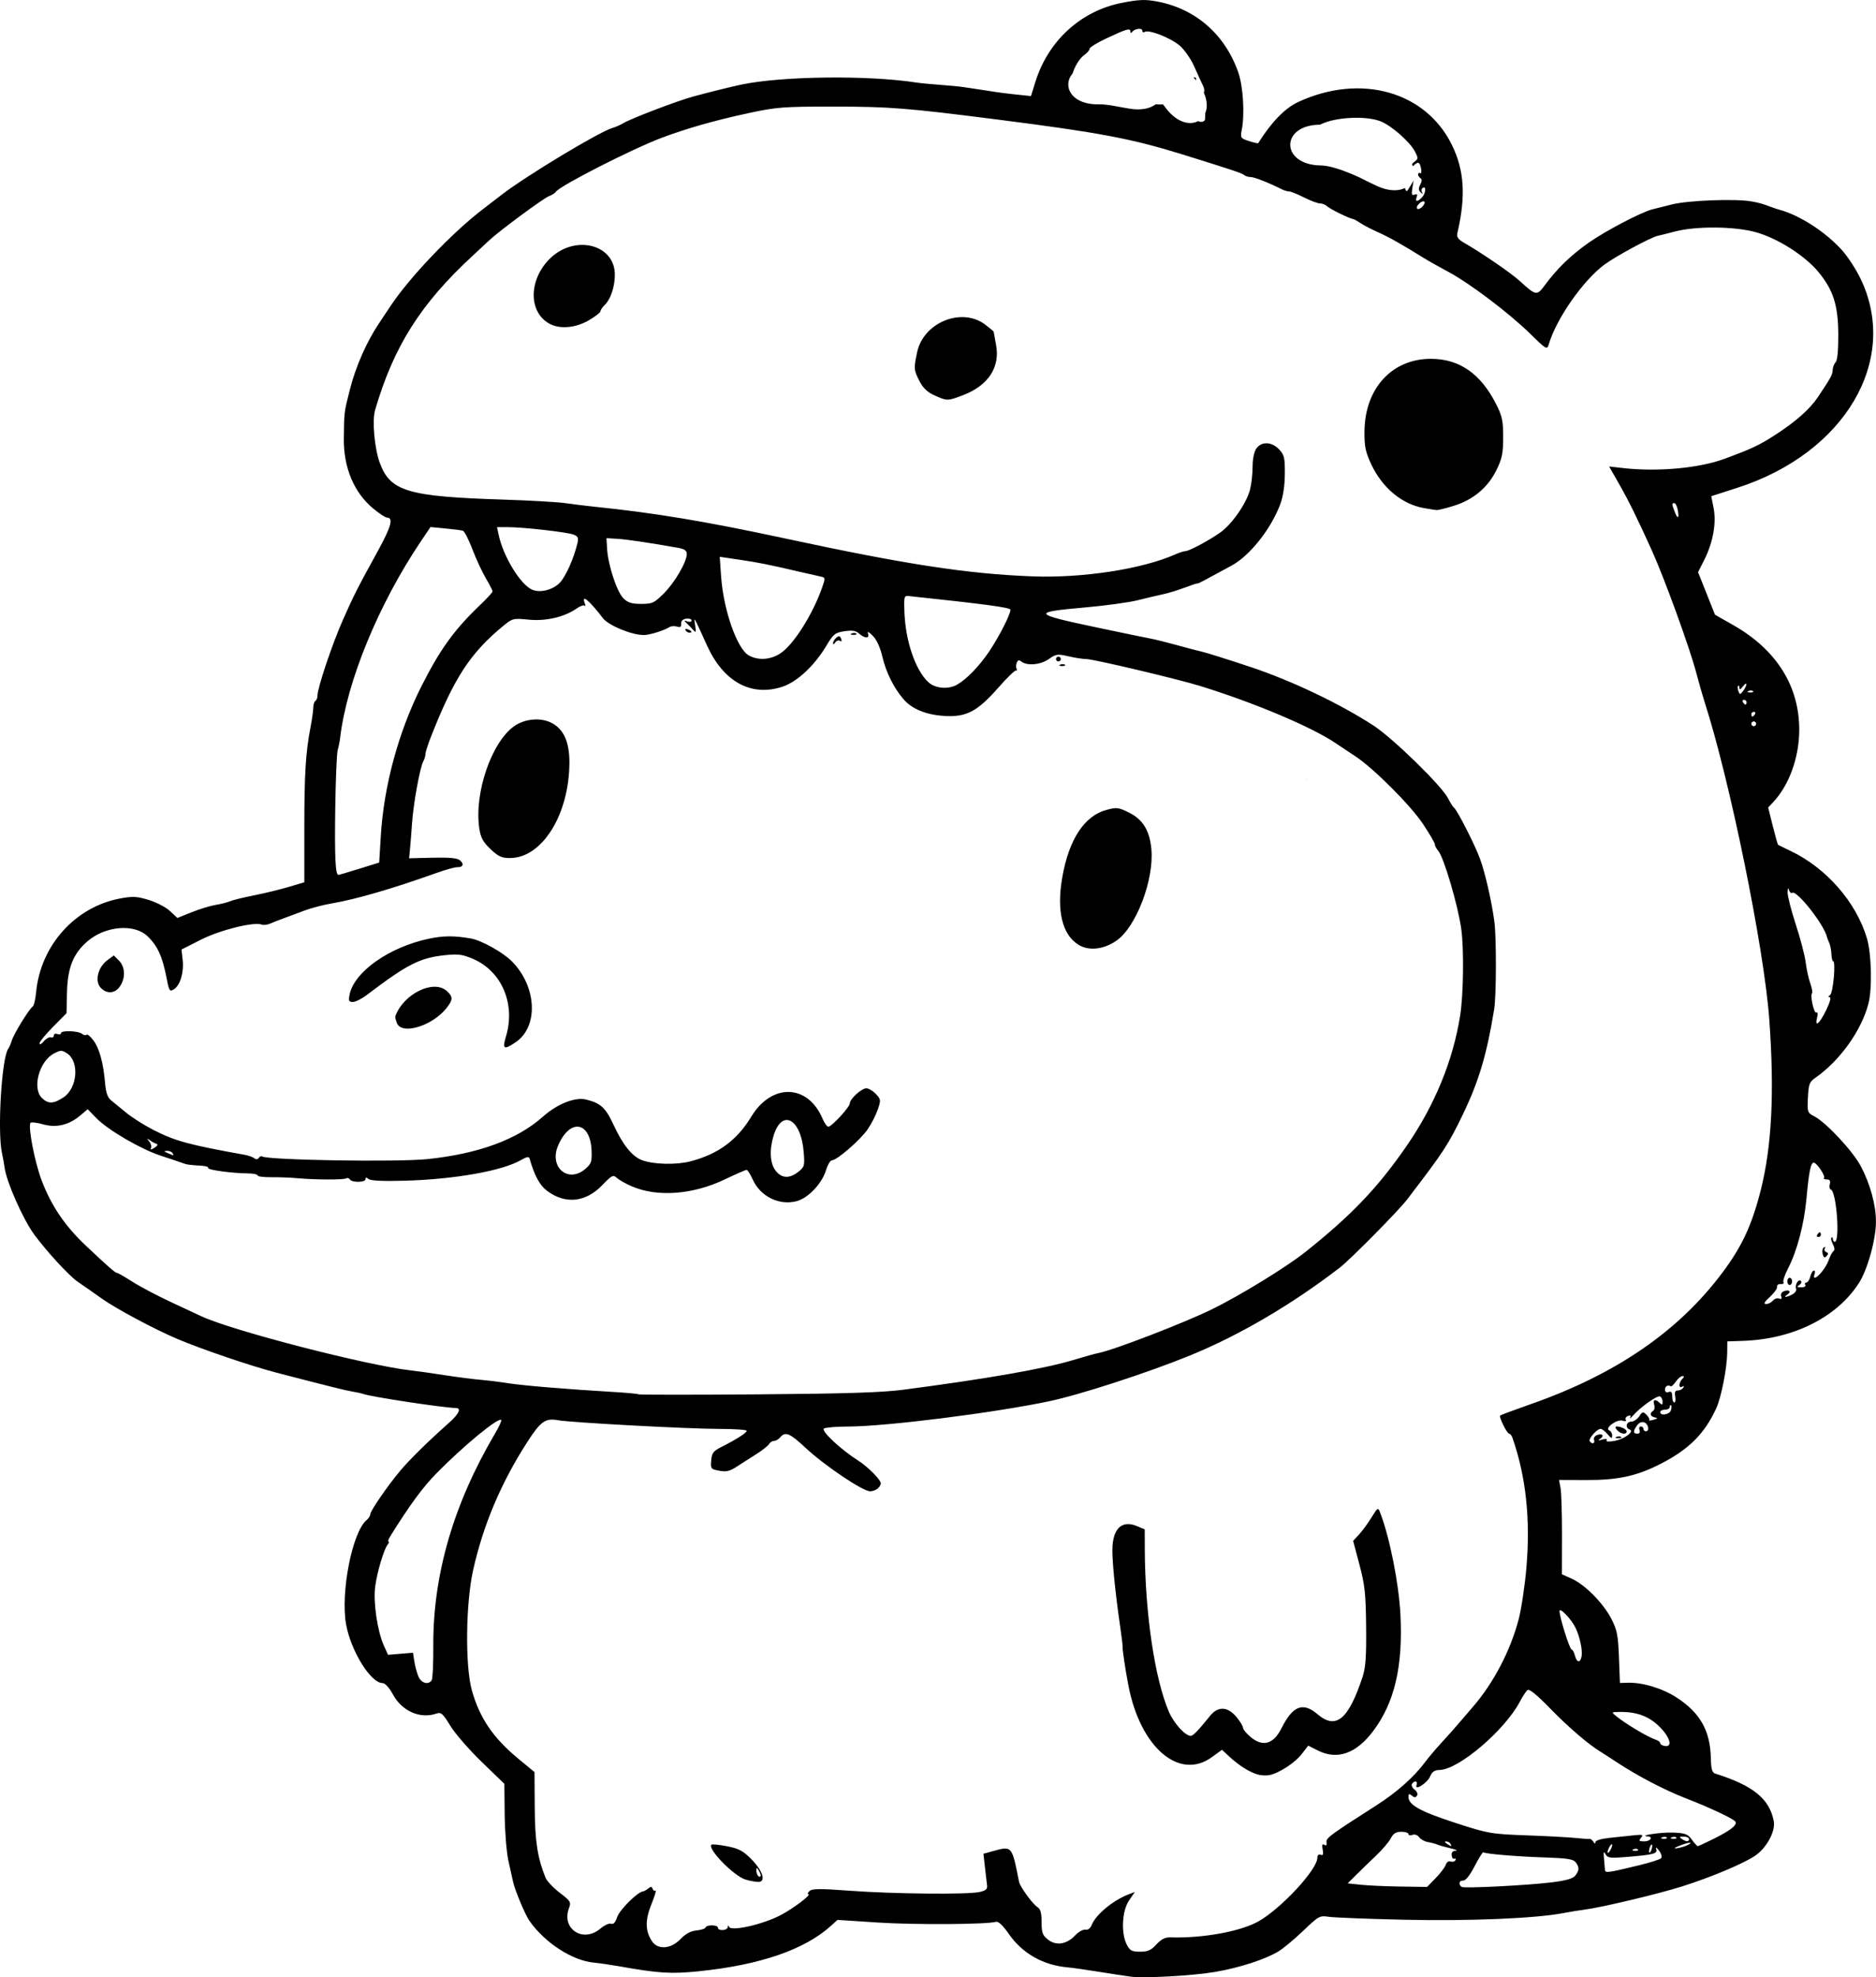 <?xml version="1.0" encoding="UTF-8" standalone="no"?>
<!-- Created with Inkscape (http://www.inkscape.org/) -->

<svg
   width="207.018mm"
   height="218.129mm"
   viewBox="0 0 207.018 218.129"
   version="1.1"
   id="svg1"
   xml:space="preserve"
   xmlns="http://www.w3.org/2000/svg"
   xmlns:svg="http://www.w3.org/2000/svg"><defs
     id="defs1"><clipPath
       clipPathUnits="userSpaceOnUse"
       id="clipPath415"><path
         id="path416"
         style="fill:#ff0000;fill-opacity:1;fill-rule:nonzero;stroke:none;stroke-width:0.265"
         d="m 193.414,-378.487 v 200.332 H 414.19 V -378.487 Z m 125.185,115.62 c 0.029,-0.001 0.058,-0.001 0.086,0 0.222,0.009 0.396,0.099 0.532,0.23 0.096,-0.026 0.189,-0.042 0.278,-0.046 0.944,-0.045 1.456,1.103 0.352,2.26 -0.768,0.805 -1.597,1.548 -2.421,2.295 -1.376,1.232 -2.746,2.472 -4.103,3.726 -0.664,0.607 -0.348,0.315 -0.948,0.875 -0.276,0.258 -0.549,0.422 -0.804,0.514 -0.316,0.278 -0.615,0.575 -0.936,0.848 -0.891,0.739 -1.764,1.501 -2.603,2.299 -0.648,0.638 -1.27,1.301 -1.93,1.928 -0.383,0.356 -0.796,0.675 -1.199,1.007 -0.03,0.443 -0.372,0.942 -1.123,1.287 -0.697,0.32 -1.402,0.626 -2.091,0.963 -0.796,0.395 -1.593,0.788 -2.409,1.139 -2.043,0.881 -2.873,-1.197 -0.835,-2.087 0.008,-0.003 0.016,-0.007 0.024,-0.011 0.164,-0.132 0.362,-0.257 0.608,-0.362 0.158,-0.068 0.314,-0.14 0.47,-0.21 0.472,-0.241 0.936,-0.496 1.405,-0.744 0.634,-0.35 1.261,-0.72 1.85,-1.142 0.618,-0.45 1.19,-0.957 1.753,-1.473 0.66,-0.626 1.28,-1.292 1.931,-1.928 0.87,-0.825 1.771,-1.616 2.694,-2.38 0.99,-0.842 1.963,-1.707 2.894,-2.614 0.015,-0.188 0.058,-0.387 0.171,-0.598 -0.698,-0.318 -0.808,-1.351 0.349,-2.168 0.93,-0.656 0.456,-0.33 1.422,-0.976 1.026,-0.667 2.077,-1.301 3.163,-1.868 0.493,-0.515 1.006,-0.75 1.42,-0.766 z m 6.408,0.61 c 0.546,0.023 0.894,0.542 0.762,1.324 0.153,0.156 0.266,0.389 0.346,0.667 0.061,-0.009 0.123,-0.016 0.184,-0.016 0.795,0 1.58,0.786 1.563,2.36 -0.009,0.792 0.123,1.575 0.263,2.352 0.255,1.178 0.522,2.355 0.792,3.53 0.562,0.299 1.026,1.032 1.065,2.202 0.035,1.063 0.136,2.123 0.21,3.184 0.036,0.154 0.072,0.308 0.109,0.462 0.258,1.152 0.528,2.301 0.771,3.457 0.197,0.917 0.393,1.834 0.581,2.753 0.096,0.537 0.18,1.076 0.262,1.615 0.368,2.429 -1.468,3.251 -2.514,2.015 -0.791,0.066 -1.648,-0.65 -1.781,-2.216 -0.09,-1.063 -0.181,-2.127 -0.27,-3.191 -0.535,0.708 -1.449,0.755 -2.084,0.041 0.022,0.885 0.011,1.772 0.052,2.657 0.143,3.143 -3.033,3.287 -3.175,0.144 -0.037,-0.821 -0.064,-1.641 -0.085,-2.462 -0.066,0.18 -0.05,0.141 -0.146,0.406 -1.078,2.956 -4.064,1.866 -2.986,-1.089 0.79,-2.165 0.392,-1.064 1.193,-3.305 0.666,-1.943 1.362,-3.904 1.737,-5.929 -0.058,-0.708 -0.139,-1.413 -0.261,-2.114 -0.074,-0.429 -0.079,-0.812 -0.032,-1.146 -0.733,-0.047 -1.215,-0.931 -0.519,-2.121 0.476,-0.813 0.939,-1.634 1.398,-2.457 0.367,-0.666 0.748,-1.328 1.096,-2.003 0.414,-0.803 0.994,-1.138 1.472,-1.117 z m 83.173,12.255 h 5.3e-4 5.3e-4 c 0.698,0.004 1.457,0.611 1.771,1.951 0.137,0.583 0.211,1.178 0.269,1.773 0.047,0.521 0.068,1.043 0.082,1.565 0.012,0.62 0.024,1.24 0,1.859 -0.042,0.571 -0.084,1.141 -0.112,1.713 -0.006,0.559 -0.064,1.114 -0.155,1.666 -0.006,0.038 -0.022,0.074 -0.029,0.113 0.102,0.334 0.159,0.733 0.138,1.216 -0.034,0.804 -0.253,1.584 -0.471,2.353 -0.256,0.836 -0.509,1.673 -0.781,2.504 -0.256,0.754 -0.529,1.503 -0.815,2.246 -0.248,0.701 -0.553,1.38 -0.859,2.057 -0.246,0.509 -0.502,1.013 -0.726,1.533 -0.231,0.557 -0.5,1.096 -0.778,1.63 -0.321,0.604 -0.657,1.198 -0.994,1.793 -0.313,0.52 -0.632,1.035 -0.958,1.547 -0.233,0.545 -0.461,1.092 -0.713,1.629 -0.524,1.183 -1.17,2.302 -1.836,3.409 -0.256,0.425 -0.526,0.841 -0.8,1.254 -0.099,0.199 -0.181,0.405 -0.286,0.602 -0.493,0.895 -1.076,1.738 -1.669,2.569 -0.629,0.861 -1.337,1.654 -2.074,2.422 -0.622,0.606 -1.248,1.208 -1.868,1.815 -0.002,0.003 -0.005,0.007 -0.007,0.01 -0.239,0.308 -0.488,0.546 -0.737,0.723 -0.742,0.737 -1.489,1.468 -2.207,2.228 -0.589,0.648 -1.197,1.278 -1.797,1.917 -1.055,1.123 -2.145,1.17 -2.734,0.661 -0.372,0.369 -0.742,0.739 -1.12,1.102 -0.431,0.395 -0.883,0.763 -1.351,1.109 -0.109,0.099 -0.216,0.2 -0.326,0.299 -1.426,1.256 -2.955,2.382 -4.536,3.432 -0.942,0.623 -1.892,1.236 -2.865,1.81 -0.726,0.414 -1.496,0.727 -2.299,0.95 -0.988,0.231 -2.003,0.298 -3.014,0.352 -0.908,0.039 -1.816,0.044 -2.722,0.1 -0.788,0.054 -1.576,0.074 -2.362,0.148 -0.324,0.032 -0.648,0.059 -0.973,0.086 -1.374,0.114 -2.196,-0.431 -2.422,-1.101 -1.25,0.205 -2.498,0.427 -3.754,0.592 -2.835,0.262 -5.685,0.38 -8.529,0.18 -1.846,-0.131 -3.714,-0.229 -5.522,-0.653 -2.038,0.037 -4.076,0.052 -6.114,0.013 -2.052,-0.059 -4.109,-0.1 -6.149,-0.339 -0.569,-0.067 -1.023,-0.227 -1.367,-0.441 -1.147,0.008 -1.89,-1.325 -0.719,-3.033 0.569,-0.83 1.159,-1.645 1.732,-2.473 0.92,-1.364 1.822,-2.74 2.666,-4.153 0.564,-0.939 1.118,-1.905 1.595,-2.885 0.603,-1.237 1.485,-1.807 2.191,-1.81 0.908,-0.004 1.526,0.928 0.893,2.581 -0.505,1.317 -1.23,2.542 -1.953,3.749 -0.873,1.46 -1.806,2.883 -2.756,4.294 -0.069,0.099 -0.139,0.198 -0.208,0.297 0.267,-0.098 0.575,-0.169 0.929,-0.203 2.699,-0.255 5.408,-0.384 8.115,-0.516 3.692,-0.167 7.383,-0.354 11.075,-0.529 0.098,-0.005 0.193,-0.006 0.286,-0.004 1.934,0.035 2.58,1.406 1.859,2.338 0.222,0.144 0.371,0.324 0.486,0.515 0.399,-0.031 0.798,-0.057 1.197,-0.095 2.205,-0.297 4.398,-0.679 6.592,-1.045 1.826,-0.302 3.642,-0.656 5.448,-1.059 1.185,-0.253 2.352,-0.574 3.521,-0.891 0.214,-0.33 0.542,-0.66 1.008,-0.959 2.032,-1.304 4.072,-2.597 6.128,-3.863 1.424,-0.88 2.861,-1.748 4.198,-2.759 0.575,-0.435 1.132,-0.673 1.623,-0.759 0.257,-0.412 0.52,-0.82 0.785,-1.227 0.423,-0.674 0.869,-1.332 1.298,-2.002 0.281,-0.407 0.542,-0.829 0.792,-1.256 0.597,-1.017 1.357,-1.426 1.989,-1.396 0.088,0.004 0.154,0.053 0.235,0.075 1.041,-1.307 2.093,-2.604 3.17,-3.882 1.092,-1.316 2.23,-2.613 3.167,-4.047 0.49,-0.75 1.062,-1.176 1.593,-1.34 0.207,-0.473 0.415,-0.946 0.623,-1.42 0.297,-0.7 0.616,-1.391 0.946,-2.075 0.271,-0.485 0.527,-0.98 0.748,-1.49 0.016,-0.04 0.028,-0.081 0.044,-0.12 0.225,-0.595 0.447,-1.191 0.693,-1.778 0.174,-0.392 0.347,-0.785 0.523,-1.177 0.081,-0.218 0.157,-0.437 0.241,-0.654 0.245,-0.701 0.501,-1.399 0.749,-2.099 0.233,-0.641 0.487,-1.273 0.736,-1.908 0.14,-0.402 0.285,-0.802 0.429,-1.202 0.11,-0.406 0.218,-0.813 0.274,-1.231 0.094,-0.567 0.177,-1.136 0.303,-1.697 0.097,-0.587 0.205,-1.174 0.205,-1.771 0.012,-0.461 10e-4,-0.92 -0.066,-1.378 -0.085,-0.585 -0.035,-1.064 0.093,-1.452 -0.01,-0.195 -0.013,-0.39 -0.03,-0.584 -0.041,-0.438 -0.093,-0.876 -0.189,-1.306 h -5.3e-4 c -0.382,-1.727 0.413,-2.725 1.31,-2.722 z m -92.665,4.052 c 1.48,0.002 2.088,1.784 0.205,3.207 -0.692,0.523 -1.379,1.053 -2.099,1.537 -1.117,0.729 -2.257,1.42 -3.415,2.08 0.032,0.208 0.049,0.529 0.062,0.912 1.312,1.226 1.161,1.353 0.15,1.836 -0.051,0.024 -0.083,0.038 -0.131,0.06 -0.034,0.183 -0.293,0.216 -0.546,0.254 -0.271,0.123 -0.543,0.245 -0.907,0.408 -1.954,0.876 -3.899,1.786 -5.772,2.827 2.609,-0.862 5.203,-1.778 7.743,-2.826 1.719,-0.697 3.428,-1.513 5.259,-1.866 0.29,-0.056 0.555,-0.08 0.796,-0.077 2.331,0.025 2.366,2.549 -0.402,3.231 -1.539,0.38 -2.993,1.063 -4.458,1.657 -2.627,1.084 -5.31,2.029 -8.008,2.921 -1.247,0.383 -2.484,0.798 -3.708,1.246 -1.459,0.535 -2.457,0.075 -2.746,-0.655 -2.401,1.951 -4.631,0.181 -2.507,-1.964 -0.624,0.277 -1.25,0.546 -1.88,0.808 -0.07,0.048 -0.132,0.076 -0.186,0.077 -0.239,0.099 -0.475,0.203 -0.715,0.299 -0.604,-0.153 -1.637,0.139 -1.811,-0.459 -0.643,-2.207 0.65,-2.589 1.838,-3.163 0.403,-0.195 0.807,-0.386 1.21,-0.579 1.959,-0.937 0.904,-0.423 2.947,-1.434 2.65,-1.334 5.303,-2.66 7.941,-4.017 1.098,-0.901 2.211,-1.784 3.35,-2.632 0.952,-0.702 1.914,-1.393 2.918,-2.021 0.583,-0.365 1.123,-0.524 1.583,-0.532 0.283,-0.005 0.534,0.049 0.748,0.145 0.274,-0.206 0.555,-0.403 0.829,-0.61 0.627,-0.474 1.218,-0.672 1.712,-0.671 z m 11.179,22.28 c 0.732,-0.04 1.506,0.614 1.702,2.075 0.1,0.747 0.137,1.498 0.146,2.251 0.584,-0.916 1.157,-1.84 1.786,-2.725 0.626,-0.882 1.322,-1.236 1.894,-1.214 1.093,0.042 1.74,1.453 0.605,3.178 -0.195,0.296 -0.39,0.591 -0.584,0.886 0.147,0.169 0.236,0.402 0.291,0.662 0.63,0.309 0.993,1.196 0.546,2.531 -0.491,1.466 -0.971,2.936 -1.435,4.411 -0.104,0.328 -0.208,0.657 -0.312,0.985 -0.711,2.244 -2.586,2.271 -3.087,0.886 -0.715,0.227 -1.411,-0.113 -1.655,-0.885 -0.745,1.14 -1.492,2.279 -2.236,3.42 -1.719,2.635 -4.38,0.899 -2.662,-1.736 1.174,-1.801 2.341,-3.607 3.529,-5.398 0.126,-0.189 0.36,-0.542 0.543,-0.814 -0.274,-0.399 -0.449,-0.978 -0.434,-1.739 0.028,-1.375 0.086,-2.758 -0.062,-4.128 -0.181,-1.662 0.595,-2.598 1.425,-2.644 z m -58.075,6.879 c 0.502,-7.9e-4 0.964,0.304 1.203,0.867 0.284,-0.323 0.634,-0.506 0.993,-0.506 0.794,0 1.592,0.787 1.601,2.36 0.006,0.975 -0.079,1.947 -0.145,2.919 -0.213,3.139 -3.384,2.924 -3.171,-0.215 0.018,-0.273 0.023,-0.548 0.042,-0.821 -1.178,1.691 -3.333,0.669 -2.572,-1.931 0.072,-0.245 0.148,-0.49 0.213,-0.737 0.348,-1.332 1.131,-1.935 1.836,-1.936 z m 9.724,1.391 c 0.906,0.029 1.679,1.055 1.221,2.764 -0.109,0.408 -0.303,0.783 -0.505,1.151 -1.515,2.757 -4.36,1.164 -2.773,-1.553 0.088,-0.15 0.178,-0.301 0.222,-0.471 0.346,-1.332 1.131,-1.913 1.835,-1.891 z m 49.973,7.283 c 0.985,0.016 1.616,1.072 0.783,2.744 -0.752,1.511 -1.893,2.799 -2.995,4.064 -1.128,1.258 -2.353,2.424 -3.586,3.577 -1.151,1.076 -2.27,1.03 -2.811,0.447 -0.181,0.141 -0.363,0.281 -0.544,0.421 -0.09,0.494 -0.391,1.048 -0.972,1.585 -1.192,1.105 -2.463,2.122 -3.739,3.127 -1.24,0.992 -2.548,1.892 -3.864,2.779 -1.531,1.032 -2.773,0.55 -3.013,-0.379 -0.759,0.393 -1.529,0.762 -2.337,1.038 -2.977,1.019 -3.684,-1.895 -0.77,-3.084 0.465,-0.19 0.919,-0.403 1.367,-0.626 0.084,-0.072 0.133,-0.147 0.23,-0.218 1.628,-1.176 3.259,-2.349 4.957,-3.424 0.735,-0.459 1.478,-0.908 2.221,-1.356 1.472,-1.186 2.952,-2.362 4.405,-3.572 1.604,-1.376 3.248,-2.724 4.679,-4.284 0.665,-0.725 1.358,-1.026 1.932,-1.027 0.336,-5.3e-4 0.63,0.104 0.856,0.286 0.347,-0.229 0.681,-0.396 0.976,-0.454 0.017,-0.029 0.041,-0.053 0.058,-0.082 0.653,-1.099 1.494,-1.575 2.168,-1.564 z m -46.173,3.273 c 0.732,-0.013 1.466,0.671 1.574,2.142 0.05,0.683 0.12,1.361 0.282,2.028 0.742,3.057 -2.388,3.794 -3.094,0.728 -0.175,-0.76 -0.295,-1.527 -0.334,-2.306 -0.085,-1.669 0.743,-2.577 1.573,-2.592 z" /></clipPath><clipPath
       clipPathUnits="userSpaceOnUse"
       id="clipPath466"><path
         id="path467"
         style="fill:#ff0000;fill-opacity:1;fill-rule:nonzero;stroke:none;stroke-width:0.265"
         d="m 189.639,-381.081 v 221.896 h 202.976 v -221.896 z m 32.426,48.156 c 2.224,-0.071 2.295,2.176 0.071,2.246 l -0.949,0.03 c -1.193,0.047 -2.386,0.102 -3.574,0.219 -2.214,0.218 -2.387,-2.023 -0.173,-2.241 1.216,-0.119 2.438,-0.175 3.659,-0.223 0.322,-0.01 0.644,-0.021 0.965,-0.031 z m 118.92,15.325 c 0.215,-0.006 0.457,0.022 0.726,0.093 1.092,0.291 2.208,0.472 3.321,0.665 1.191,-0.039 2.383,-0.044 3.575,-0.056 0.285,-0.003 0.57,-0.005 0.855,-0.008 2.225,-0.02 2.245,2.228 0.02,2.247 l -0.852,0.008 c -0.879,0.009 -1.758,0.015 -2.637,0.033 -0.281,0.085 -0.61,0.127 -1.027,0.054 -0.037,-0.007 -0.074,-0.016 -0.111,-0.022 -0.13,0.005 -0.26,0.007 -0.39,0.013 -0.618,0.026 -1.078,-0.128 -1.374,-0.366 -0.624,-0.119 -1.253,-0.211 -1.868,-0.374 -1.882,-0.499 -1.743,-2.242 -0.239,-2.287 z m 21.866,17.458 c 0.182,0.002 0.363,0.006 0.545,0.012 1.069,0.044 2.117,0.251 3.157,0.487 0.962,0.246 1.908,0.55 2.855,0.848 0.852,0.291 1.706,0.573 2.564,0.844 0.769,0.225 1.546,0.421 2.323,0.616 0.561,0.141 1.112,0.319 1.671,0.463 0.321,0.106 0.649,0.176 0.979,0.244 0.34,0.066 0.671,0.17 1,0.278 0.068,0.027 0.135,0.054 0.203,0.081 2.065,0.828 1.091,3.121 -0.871,2.072 -0.011,-0.006 -0.023,-0.012 -0.035,-0.018 -0.249,-0.082 -0.498,-0.164 -0.756,-0.212 -0.365,-0.076 -0.73,-0.153 -1.085,-0.269 -0.554,-0.144 -1.099,-0.316 -1.654,-0.458 -0.821,-0.206 -1.642,-0.413 -2.454,-0.653 -0.857,-0.271 -1.711,-0.551 -2.562,-0.843 -0.889,-0.28 -1.776,-0.565 -2.678,-0.8 -0.905,-0.206 -1.815,-0.393 -2.745,-0.433 -0.623,-0.025 -1.245,-0.012 -1.867,0.039 -2.217,0.183 -2.44,-2.042 -0.224,-2.236 0.543,-0.048 1.087,-0.066 1.632,-0.061 z m -1.904,27.529 c 0.635,0.009 1.245,0.177 1.848,0.375 1.225,0.5 2.376,1.166 3.522,1.823 0.999,0.592 1.97,1.23 2.948,1.856 0.711,0.452 1.431,0.888 2.131,1.357 0.398,0.279 0.204,0.142 0.582,0.408 1.819,1.28 0.526,3.119 -1.293,1.838 -0.362,-0.255 -0.183,-0.129 -0.539,-0.379 -0.687,-0.46 -1.395,-0.886 -2.092,-1.331 -0.947,-0.606 -1.886,-1.224 -2.853,-1.798 -1.019,-0.584 -2.041,-1.174 -3.12,-1.642 -0.46,-0.158 -0.916,-0.293 -1.408,-0.252 -2.217,0.184 -2.221,-2.113 0,-2.247 0.092,-0.006 0.183,-0.008 0.273,-0.006 z m -0.573,11.317 c 0.453,-0.019 1.015,0.259 1.492,0.943 0.516,0.741 1.156,1.389 1.761,2.057 0.695,0.743 1.317,1.547 1.906,2.376 1.094,1.54 -0.065,2.69 -1.226,1.898 -0.419,0.289 -1.128,0.237 -1.848,-0.453 -0.346,-0.332 -0.697,-0.659 -1.064,-0.969 -0.488,-0.402 -0.976,-0.82 -1.539,-1.114 -1.603,-0.836 -1.347,-2.3 -0.114,-2.314 0.153,-0.002 0.322,0.02 0.504,0.067 -0.108,-0.146 -0.234,-0.28 -0.332,-0.433 -0.749,-1.172 -0.296,-2.027 0.459,-2.058 z m -24.395,34.343 c 0.989,0.002 1.447,1.091 0.252,2.153 -1.08,0.96 -2.376,1.633 -3.645,2.304 -1.967,1.04 -3.018,-0.949 -1.05,-1.987 1.073,-0.566 2.166,-1.129 3.105,-1.906 0.482,-0.399 0.95,-0.565 1.337,-0.564 z m 10.502,15.056 c 0.335,-0.011 0.699,0.184 0.996,0.577 0.694,0.262 1.171,0.841 1.609,1.418 0.402,0.519 0.72,1.093 1.043,1.662 0.247,0.423 0.483,0.854 0.703,1.292 0.194,0.392 0.381,0.787 0.561,1.185 0.154,0.335 0.247,0.694 0.392,1.032 0.154,0.376 0.318,0.747 0.452,1.131 0.137,0.393 0.256,0.793 0.391,1.187 0.135,0.359 0.26,0.724 0.368,1.092 0.091,0.282 0.199,0.559 0.303,0.836 0.071,0.216 0.188,0.404 0.299,0.599 0.126,0.215 0.254,0.429 0.397,0.634 0.183,0.248 0.317,0.526 0.471,0.792 0.195,0.319 0.344,0.655 0.452,1.013 0.123,0.321 0.184,0.66 0.23,0.999 0.022,0.326 0.075,0.646 0.132,0.967 0.073,0.485 0.149,0.97 0.205,1.457 0.054,0.537 0.119,1.072 0.162,1.61 0.039,0.435 0.11,0.865 0.177,1.296 0.081,0.344 0.147,0.691 0.195,1.041 0.043,0.362 0.059,0.726 0.069,1.09 0.04,0.42 0.072,0.84 0.093,1.261 0.024,0.531 0.031,1.062 0.037,1.593 0.005,0.563 -0.029,1.126 -0.079,1.686 -0.051,0.555 -0.152,1.104 -0.267,1.648 -0.13,0.6 -0.358,1.171 -0.579,1.742 -0.208,0.555 -0.389,1.119 -0.565,1.685 -0.138,0.4 -0.255,0.807 -0.349,1.22 -0.498,2.168 -2.695,1.659 -2.19,-0.507 0.079,-0.338 0.183,-0.669 0.285,-1.001 -0.194,-0.191 -0.314,-0.513 -0.382,-0.896 -0.382,0.087 -0.788,-0.002 -1.206,-0.409 -0.171,-0.167 -0.191,-0.439 -0.287,-0.658 -0.004,-0.116 -0.007,-0.233 -0.01,-0.349 -0.035,-1.245 0.785,-0.379 1.451,0.24 0.01,-0.334 0.019,-0.669 0.027,-1.003 -0.068,-0.014 -0.144,-0.027 -0.232,-0.039 -0.132,-0.018 -0.241,1.8e-4 -0.325,0.029 -0.008,0.007 -0.016,0.015 -0.024,0.022 -0.227,0.196 -0.188,0.051 0.024,-0.022 0.077,-0.068 0.15,-0.141 0.225,-0.211 0.116,-0.117 0.232,-0.235 0.346,-0.353 0.001,-0.052 0.003,-0.103 0.004,-0.155 0.018,-1.535 -0.013,-3.071 -0.031,-4.606 -0.035,-1.817 -0.086,-3.633 -0.206,-5.447 -0.088,-1.2 -0.143,-2.418 -0.456,-3.585 -0.216,-0.808 -0.095,-1.444 0.181,-1.814 -0.142,-0.253 -0.284,-0.505 -0.381,-0.779 -0.124,-0.333 -0.254,-0.664 -0.358,-1.004 -0.093,-0.333 -0.215,-0.659 -0.333,-0.983 -0.08,-0.233 -0.156,-0.467 -0.232,-0.701 -0.022,1.47 -1.692,1.723 -2.262,-0.112 -0.495,-1.593 -0.247,-0.785 -0.743,-2.424 -0.517,-1.684 -1.028,-3.37 -1.566,-5.048 -0.382,-1.192 0.134,-1.908 0.78,-1.93 z m 41.837,10.034 c 0.562,0.001 1.122,0.558 1.12,1.671 -1.4e-4,0.068 1.3e-4,0.136 0,0.204 -0.001,0.516 -0.002,1.032 -0.008,1.548 -0.007,0.6 -0.017,1.201 -0.052,1.801 -0.048,0.727 -0.107,1.458 -0.291,2.165 -0.208,0.656 -0.505,1.265 -0.968,1.783 -0.394,0.43 -0.826,0.824 -1.311,1.151 -0.482,0.329 -0.969,0.655 -1.49,0.917 -0.623,0.272 -1.269,0.487 -1.959,0.47 -0.552,-0.02 -1.103,-0.075 -1.648,-0.172 -2.191,-0.389 -1.756,-2.553 0.441,-2.203 0.422,0.067 0.848,0.12 1.276,0.13 0.351,-7.9e-4 0.67,-0.14 0.984,-0.281 0.389,-0.218 0.761,-0.465 1.129,-0.716 0.332,-0.231 0.643,-0.494 0.908,-0.799 0.235,-0.273 0.393,-0.586 0.487,-0.931 0.123,-0.545 0.163,-1.104 0.199,-1.66 0.031,-0.56 0.04,-1.12 0.046,-1.681 0.005,-0.509 0.007,-1.018 0.008,-1.527 v -0.203 c 0.002,-1.113 0.565,-1.668 1.127,-1.667 z" /></clipPath><clipPath
       clipPathUnits="userSpaceOnUse"
       id="clipPath477"><path
         id="path478"
         style="fill:#ff0000;fill-opacity:1;fill-rule:nonzero;stroke:none;stroke-width:0.265"
         d="m 166.261,-357.83 v 149.824 h 187.289 v -149.824 z m 35.148,74.609 c 1.38,0.015 2.225,1.481 1.063,3.854 -1.038,2.119 -2.834,3.736 -4.622,5.219 l -1.115,0.833 c -3.565,2.663 -6.259,-0.959 -2.683,-3.607 l 0.944,-0.699 c 1.226,-0.995 2.446,-2.073 3.303,-3.416 0.972,-1.524 2.166,-2.194 3.11,-2.184 z m 4.08,0.111 c 0.372,-0.045 1.1,1.562 1.99,2.394 0.325,0.081 0.664,0.24 0.999,0.483 0.385,-0.021 0.784,-0.283 1.189,-0.965 0.009,-0.015 0.051,-0.119 0.103,-0.067 0.081,0.083 0.126,0.195 0.201,0.284 0.153,0.181 0.319,0.352 0.482,0.525 0.841,0.892 0.803,0.838 1.717,1.738 1.262,1.262 0.645,0.642 1.852,1.859 3.074,3.098 0.063,6.167 -3.011,3.305 -0.875,0.803 -2.537,0.66 -3.932,-1.219 -0.471,-0.635 -0.959,-1.264 -1.303,-1.981 -0.658,-1.371 -0.647,-2.473 -0.258,-3.175 -0.139,-0.369 -0.255,-0.75 -0.309,-1.161 -0.032,-0.246 0.006,-0.496 0.009,-0.745 h -5.2e-4 c 0.01,-0.904 0.106,-1.256 0.272,-1.276 z" /></clipPath><clipPath
       clipPathUnits="userSpaceOnUse"
       id="clipPath484"><path
         id="path485"
         style="fill:#ff0000;fill-opacity:1;fill-rule:nonzero;stroke:none;stroke-width:0.265"
         d="m 176.1,-387.884 v 228.434 h 199.078 v -228.434 z m 101.577,158.962 c 3.29,0.049 4.385,3.826 0.158,6.336 -2.311,1.372 -4.871,2.198 -7.438,2.936 -1.548,0.387 -3.106,0.734 -4.658,1.105 -6.12,1.463 -7.598,-4.721 -1.477,-6.183 1.462,-0.349 2.928,-0.68 4.389,-1.034 2,-0.567 3.998,-1.181 5.815,-2.215 1.197,-0.681 2.29,-0.959 3.211,-0.945 z m -65.574,27.794 c 0.788,-0.012 1.728,0.199 2.792,0.708 1.257,0.602 2.527,1.171 3.797,1.744 5.736,2.588 3.122,8.383 -2.614,5.794 -1.144,-0.516 -2.302,-1.006 -3.415,-1.586 -4.535,-2.361 -3.974,-6.608 -0.56,-6.661 z" /></clipPath><clipPath
       clipPathUnits="userSpaceOnUse"
       id="clipPath507"><path
         id="path508"
         style="fill:#ff0000;fill-opacity:1;fill-rule:nonzero;stroke:none;stroke-width:0.265"
         d="m 206.099,-418.087 v 247.842 h 215.29 v -247.842 z m 208.756,165.24 c 1.547,-0.003 2.969,1.561 2.8,4.703 -0.118,2.196 -0.653,4.349 -1.195,6.471 -0.661,2.498 -1.464,4.95 -2.335,7.381 -0.433,1.207 -1,2.359 -1.549,3.516 -0.446,0.94 -0.985,1.573 -1.546,2.078 -0.1,0.241 -0.203,0.482 -0.302,0.723 -1.174,2.954 -2.453,5.865 -3.762,8.761 -0.159,0.353 -0.36,0.58 -0.541,0.87 -0.061,0.191 -0.178,0.401 -0.261,0.599 0.862,1.048 0.803,2.93 -0.984,5.056 -1.416,1.684 -3.146,3.071 -4.865,4.432 l -0.883,0.656 c -3.608,2.679 -6.572,0.83 -6.129,-1.806 -1.273,0.366 -2.553,0.709 -3.818,1.104 -0.039,1.246 -0.934,2.684 -2.981,3.756 -0.5,0.262 -1,0.524 -1.501,0.786 -2.415,1.212 -4.844,2.42 -7.45,3.172 -5.768,1.663 -7.69,-3.796 -2.608,-5.818 -0.35,-1.42 0.484,-3.241 3.117,-4.392 2.222,-0.972 4.46,-1.907 6.754,-2.697 3.207,-1.071 6.448,-2.037 9.721,-2.886 0.761,-0.197 1.456,-0.275 2.077,-0.257 0.442,0.013 0.845,0.077 1.209,0.178 0.38,-0.527 0.242,-0.34 0.691,-0.949 0.622,-0.873 1.263,-1.735 1.776,-2.679 0.212,-0.39 0.436,-0.736 0.669,-1.041 0.083,-0.24 0.098,-0.451 0.212,-0.703 1.28,-2.83 2.529,-5.675 3.676,-8.561 1.026,-2.494 2.09,-4.979 2.91,-7.551 0.464,-1.456 1.159,-2.517 1.924,-3.205 0.21,-0.699 0.43,-1.395 0.618,-2.101 0.414,-1.611 0.819,-3.237 0.996,-4.894 0.336,-3.128 2.009,-4.699 3.556,-4.703 z" /></clipPath><clipPath
       clipPathUnits="userSpaceOnUse"
       id="clipPath521"><path
         id="path522"
         style="fill:#ff0000;fill-opacity:1;fill-rule:nonzero;stroke:none;stroke-width:0.265"
         d="m 75.264,-410.475 v 216.904 H 258.979 v -216.904 z m 126.087,48.274 c 3.272,-0.058 4.469,3.101 1.895,5.296 0.47,1.385 -0.23,3.281 -2.758,4.652 -2.077,1.127 -4.201,2.181 -6.137,3.546 -4.994,3.52 -8.841,-0.829 -4.459,-4.55 -0.474,-1.231 0.051,-2.981 2.155,-4.571 1.464,-1.107 3.058,-2.02 4.683,-2.867 1.432,-0.67 0.712,-0.354 2.16,-0.949 0.909,-0.374 1.736,-0.544 2.46,-0.557 z m -30.467,68.021 c 2.809,-0.018 3.832,3.647 0.227,6.694 -1.379,1.166 -2.848,2.213 -4.345,3.22 -1.019,0.737 -0.495,0.365 -1.573,1.114 -5.168,3.591 -8.796,-1.637 -3.624,-5.222 1.043,-0.723 0.491,-0.334 1.655,-1.17 1.507,-1.008 2.947,-2.099 4.361,-3.231 1.228,-0.983 2.363,-1.399 3.299,-1.405 z" /></clipPath><clipPath
       clipPathUnits="userSpaceOnUse"
       id="clipPath611"><path
         id="path612"
         style="fill:#ff0000;fill-opacity:1;fill-rule:nonzero;stroke:none;stroke-width:0.265"
         d="m 90.901,-436.178 v 237.61 H 336.5 v -237.61 z m 166.978,59.768 c 1.149,0.044 2.482,0.858 3.587,2.717 0.965,1.623 1.758,3.334 2.473,5.079 0.186,0.321 0.379,0.624 0.537,1.021 0.796,2.004 1.68,3.972 2.564,5.938 1.449,3.224 0.233,5.388 -1.549,5.711 -1.509,0.728 -3.695,-0.147 -4.821,-3.259 l -0.813,-2.247 c -1.082,-2.959 -2.138,-5.959 -3.68,-8.718 -2.014,-3.605 -0.492,-6.327 1.702,-6.243 z m -81.346,4.066 c 0.058,-0.001 0.117,10e-4 0.176,0.004 1.291,0.073 2.696,1.203 3.459,3.643 0.542,1.733 0.56,3.533 0.501,5.328 -0.207,6.289 -6.602,6.061 -6.353,-0.227 0.041,-1.038 0.091,-2.074 -0.179,-3.091 -0.929,-3.498 0.585,-5.624 2.396,-5.657 z m -20.035,23.616 c 1.812,0.058 3.328,2.102 2.369,5.509 -0.757,2.689 -1.569,5.363 -2.279,8.067 -0.143,0.589 -0.287,1.178 -0.43,1.767 -1.489,6.114 -7.668,4.607 -6.176,-1.506 0.153,-0.626 0.306,-1.252 0.458,-1.878 0.723,-2.747 1.548,-5.463 2.315,-8.196 0.744,-2.651 2.333,-3.807 3.743,-3.763 z m 109.96,0.823 c 1.468,-0.025 2.941,1.342 3.158,4.283 0.492,6.658 -0.364,13.322 -1.124,19.927 -0.72,6.251 -7.036,5.524 -6.315,-0.728 0.011,-0.091 0.018,-0.183 0.029,-0.274 -0.639,-0.66 -1.171,-1.659 -1.458,-3.031 -0.808,-3.859 -1.572,-7.726 -2.3,-11.6 -0.653,-3.479 1.027,-5.422 2.828,-5.356 0.735,0.027 1.488,0.392 2.114,1.119 0.133,-2.757 1.561,-4.315 3.067,-4.341 z m 7.858,12.076 c 1.168,0.033 2.537,0.826 3.689,2.657 0.711,1.13 1.306,2.326 1.904,3.517 2.823,5.624 -2.868,8.475 -5.683,2.847 -0.479,-0.959 -0.957,-1.92 -1.51,-2.839 -2.13,-3.538 -0.63,-6.245 1.6,-6.183 z m -117.602,29.075 c 1.586,-10e-5 3.127,1.572 3.043,4.718 -0.034,1.285 0.004,2.561 0.193,3.833 0.924,6.225 -5.443,7.124 -6.294,0.889 -0.214,-1.568 -0.304,-3.139 -0.255,-4.722 0.098,-3.145 1.728,-4.717 3.313,-4.718 z m 93.831,39.073 h 5.3e-4 c 0.814,-0.006 1.208,0.839 0.363,2.029 -0.186,0.261 -0.422,0.48 -0.637,0.716 -0.194,0.202 -0.371,0.419 -0.547,0.637 -0.222,0.308 -0.48,0.586 -0.757,0.844 -0.103,0.107 -0.239,0.171 -0.355,0.261 -0.003,0.015 -0.006,0.03 -0.009,0.046 -0.115,0.521 -0.226,1.043 -0.338,1.565 -0.094,0.436 -0.258,0.766 -0.455,0.997 0.085,0.152 0.169,0.303 0.254,0.455 0.047,-0.009 0.095,-0.015 0.145,-0.017 0.296,-0.009 0.616,0.188 0.924,0.492 0.143,-0.365 0.454,-0.581 0.834,-0.559 0.373,0.021 0.811,0.271 1.219,0.835 0.773,1.07 1.328,2.278 1.884,3.47 0.205,0.44 0.268,0.829 0.232,1.147 0.483,1.861 -1.327,2.503 -2.069,0.787 -0.408,0.293 -1.036,0.189 -1.563,-0.452 -0.409,0.157 -0.848,-0.034 -1.124,-0.49 0.107,0.409 0.209,0.819 0.309,1.229 0.082,0.312 0.162,0.625 0.241,0.938 0.541,2.158 -1.64,2.705 -2.18,0.546 -0.08,-0.319 -0.163,-0.637 -0.245,-0.956 -0.214,-0.886 -0.437,-1.77 -0.709,-2.64 -0.035,-0.115 -0.085,-0.224 -0.121,-0.338 -0.219,-0.139 -0.44,-0.346 -0.648,-0.633 -0.119,-0.165 -0.253,-0.326 -0.374,-0.486 -0.773,-1.021 -0.802,-1.928 -0.354,-2.252 -0.046,-0.091 -0.086,-0.185 -0.134,-0.275 -0.314,-0.682 -0.57,-1.41 -0.327,-2.162 0.177,-0.517 0.43,-0.992 0.824,-1.379 0.342,-0.327 0.718,-0.613 1.109,-0.878 0.345,-0.215 0.703,-0.41 1.074,-0.576 0.156,-0.082 0.306,-0.186 0.435,-0.333 0.202,-0.177 0.37,-0.388 0.53,-0.603 0.205,-0.253 0.412,-0.504 0.637,-0.74 0.138,-0.151 0.28,-0.299 0.424,-0.444 0.538,-0.543 1.08,-0.78 1.506,-0.783 z m -2.277,11.749 -5.3e-4,5.3e-4 c 0.006,0.019 0.012,0.039 0.018,0.058 -5.3e-4,-0.022 -0.009,-0.035 -0.009,-0.057 -0.003,-10e-4 -0.005,-10e-4 -0.008,-0.002 z m -61.167,9.475 c 2.111,-0.044 3.649,2.374 1.863,5.878 -0.838,1.645 -1.242,3.478 -1.702,5.258 -1.575,6.092 -7.734,4.497 -6.154,-1.594 0.573,-2.21 1.116,-4.467 2.17,-6.506 1.084,-2.096 2.556,-3.009 3.823,-3.035 z m 55.141,13.2 c 0.435,-0.004 0.942,0.311 1.32,1.055 0.529,1.042 0.868,2.165 1.215,3.277 0.35,1.146 0.593,2.321 0.84,3.493 0.305,1.448 -0.565,2.136 -1.317,1.796 0.006,0.028 0.014,0.056 0.02,0.083 0.067,0.364 0.134,0.728 0.202,1.091 1.141,6.188 -5.122,7.338 -6.252,1.148 -0.058,-0.315 -0.115,-0.63 -0.173,-0.945 -0.263,-1.275 -0.574,-2.537 -0.944,-3.782 -1.177,-3.958 -0.642,-6.71 1.025,-6.787 0.873,-0.04 2.058,0.654 3.47,2.292 0.189,0.22 0.315,0.474 0.476,0.71 -0.154,-0.436 -0.324,-0.867 -0.526,-1.284 -0.606,-1.252 -0.08,-2.14 0.645,-2.146 z" /></clipPath><clipPath
       clipPathUnits="userSpaceOnUse"
       id="clipPath626"><path
         id="path627"
         style="fill:#ff0000;fill-opacity:1;fill-rule:nonzero;stroke:none;stroke-width:0.265"
         d="m 330.726,-459.305 v 230.702 h 206.081 v -230.702 z m 169.952,10.687 c 1.124,0 2.257,1.113 2.276,3.337 0.013,1.449 -0.003,2.897 -0.053,4.346 -0.003,0.059 -0.003,0.036 -0.004,0.086 0.339,0.548 0.556,1.311 0.557,2.289 0,1.315 0.008,2.63 -0.022,3.944 -0.008,0.996 -0.087,1.987 -0.176,2.978 -0.401,4.432 -4.891,4.019 -4.476,-0.411 0.083,-0.889 0.152,-1.779 0.159,-2.673 0.018,-0.751 0.021,-1.503 0.022,-2.254 -0.405,-0.573 -0.659,-1.419 -0.613,-2.54 0.041,-1.029 0.021,-0.504 0.062,-1.576 0.05,-1.396 0.063,-2.791 0.051,-4.188 -0.019,-2.225 1.095,-3.337 2.218,-3.337 z m -135.666,5.289 c 1.114,2.9e-4 2.261,1.113 2.347,3.336 0.023,0.609 0.096,1.212 0.191,1.812 0.495,0.549 0.83,1.442 0.808,2.683 -0.022,1.281 0.033,2.56 0.083,3.84 0.03,0.756 0.056,1.512 0.081,2.269 0.148,4.447 -4.345,4.597 -4.493,0.149 -0.025,-0.748 -0.05,-1.496 -0.08,-2.244 -0.03,-0.778 -0.06,-1.555 -0.077,-2.333 -0.028,-0.103 -0.076,-0.17 -0.1,-0.279 -0.202,-0.931 -0.099,-0.451 -0.309,-1.442 -0.281,-1.472 -0.567,-2.951 -0.599,-4.455 -0.047,-2.224 1.034,-3.336 2.148,-3.336 z" /></clipPath><clipPath
       clipPathUnits="userSpaceOnUse"
       id="clipPath633"><path
         id="path634"
         style="fill:#ff0000;fill-opacity:1;fill-rule:nonzero;stroke:none;stroke-width:0.265"
         d="m 349.433,-440.119 v 239.077 h 215.84 v -239.077 z m 210.525,75.044 c 2.666,-0.064 3.951,2.519 2.036,4.924 2.629,1.066 2.552,4.68 -1.853,6.096 -2.42,0.778 -4.838,1.567 -7.292,2.233 -3.009,0.855 -6.021,1.698 -8.951,2.798 -5.891,2.213 -7.904,-3.825 -2.01,-6.03 1.468,-0.549 2.956,-1.034 4.452,-1.491 0.402,-0.682 1.062,-1.374 2.031,-2.013 2.319,-1.529 4.694,-2.976 7.023,-4.491 0.478,-0.309 0.955,-0.618 1.432,-0.927 1.156,-0.748 2.224,-1.077 3.132,-1.099 z" /></clipPath><clipPath
       clipPathUnits="userSpaceOnUse"
       id="clipPath695"><path
         id="path696"
         style="fill:#ff0000;fill-opacity:1;fill-rule:nonzero;stroke:none;stroke-width:0.265"
         d="m 305.523,-417.83 v 221.466 H 511.509 v -221.466 z m 5.648,169.94 h 5e-4 c 0.026,-0.003 0.051,10e-4 0.072,0.004 0.753,0.19 -1.275,5.221 2.112,3.957 0.01,-0.003 0.034,-0.022 0.031,-0.011 -0.028,0.087 -0.095,0.157 -0.131,0.24 -0.063,0.142 -0.098,0.299 -0.134,0.449 -6.1e-4,0.382 -0.054,0.767 -0.005,1.147 0.033,0.504 0.19,0.979 0.348,1.455 0.232,0.625 0.501,1.232 0.707,1.866 0.01,0.041 0.02,0.082 0.03,0.122 0.56,-0.003 1.224,0.155 1.97,0.525 2.77,1.375 5.471,2.888 8.223,4.303 3.644,1.913 7.396,3.602 11.173,5.232 2.525,1.09 2.766,3.039 1.642,3.975 1.916,0.52 1.895,0.515 5.566,1.457 0.682,0.175 1.174,0.45 1.588,0.755 0.343,-0.372 0.879,-0.656 1.565,-0.815 -0.163,-1.106 0.805,-2.278 3.048,-2.423 0.373,-0.024 0.747,-0.038 1.12,-0.041 0.539,-0.006 1.076,0.069 1.614,0.098 -0.655,-1.309 0.393,-3.035 3.147,-3.048 3.261,-0.016 6.512,0.287 9.752,0.628 4.425,0.465 3.954,4.937 -0.471,4.47 -1.305,-0.138 -2.611,-0.268 -3.92,-0.373 0.16,0.153 0.293,0.316 0.395,0.485 0.116,0.068 0.264,0.115 0.361,0.194 1.882,-0.017 3.764,-0.041 5.644,-0.125 0.139,-0.006 0.274,-0.008 0.405,-0.005 4.066,0.079 4.396,4.237 0.092,4.473 -0.504,0.028 -1.01,0.013 -1.515,0.03 -0.356,0.246 -0.791,0.466 -1.316,0.64 -1.706,0.566 -3.418,1.119 -5.089,1.787 -0.601,0.24 -1.149,0.355 -1.637,0.376 -0.03,0.007 -0.046,0.024 -0.077,0.03 -0.481,0.824 -1.678,1.377 -3.482,1.037 -0.38,-0.071 -0.76,-0.143 -1.14,-0.214 -1.001,-0.2 -1.997,-0.416 -2.996,-0.624 -0.512,-0.004 -1.025,-0.007 -1.538,-0.018 -2.937,-0.057 -5.877,-0.09 -8.808,-0.306 -1.798,-0.133 -2.865,-0.947 -3.207,-1.847 -0.699,-0.519 -0.939,-1.288 -0.692,-2.016 -0.049,-0.042 -0.096,-0.084 -0.142,-0.126 -0.748,-0.292 -1.496,-0.586 -2.246,-0.871 2.184,1.777 0.634,4.658 -2.941,3.433 -0.931,-0.319 -1.861,-0.641 -2.758,-1.048 -1.598,-0.711 -3.158,-1.499 -4.658,-2.4 -1.051,-0.638 -2.114,-1.256 -3.125,-1.958 -0.788,-0.549 -1.555,-1.129 -2.286,-1.752 -0.61,-0.547 -1.163,-1.147 -1.678,-1.784 -0.641,-0.702 -1.21,-1.462 -1.704,-2.275 -0.424,-0.678 -0.852,-1.355 -1.295,-2.021 -0.512,-0.765 -1.054,-1.512 -1.505,-2.315 -0.439,-0.81 -0.804,-1.653 -0.982,-2.563 -0.149,-0.575 -0.293,-1.151 -0.412,-1.733 -0.175,-0.617 -0.501,-1.184 -0.686,-1.798 -0.274,-0.826 -0.504,-1.666 -0.565,-2.538 -0.054,-0.899 -0.04,-1.807 0.158,-2.69 0.285,-0.971 0.683,-1.897 1.385,-2.645 0.498,-0.532 0.807,-0.763 0.993,-0.783 z m 148.089,26.608 c 0.994,-0.031 2.117,0.787 2.651,2.659 0.092,0.323 0.159,0.651 0.227,0.98 0.901,4.357 -3.525,5.263 -4.403,0.901 -0.044,-0.216 -0.087,-0.434 -0.146,-0.646 -0.672,-2.411 0.393,-3.854 1.671,-3.894 z m -81.089,2.002 c 1.064,-0.002 2.246,0.965 2.629,3.015 0.17,0.908 0.256,1.829 0.336,2.748 0.006,0.056 0.008,0.113 0.013,0.169 0.169,0.025 0.337,0.068 0.506,0.092 0.399,0.056 0.798,0.111 1.198,0.165 1.537,0.208 3.066,0.432 4.596,0.691 2.034,0.383 1.042,0.183 2.977,0.598 4.35,0.935 3.403,5.333 -0.946,4.394 -1.794,-0.388 -0.867,-0.199 -2.783,-0.561 -1.483,-0.252 -2.966,-0.468 -4.457,-0.67 -0.233,-0.032 -2.119,-0.284 -2.402,-0.357 -0.465,-0.12 -0.909,-0.309 -1.364,-0.463 -0.598,-0.449 -0.939,-0.613 -1.321,-1.313 -0.415,-0.76 -0.449,-1.531 -0.495,-2.359 -0.074,-0.863 -0.16,-1.725 -0.318,-2.578 -0.431,-2.324 0.625,-3.571 1.831,-3.573 z m 78.209,4.418 c 2.767,-0.041 3.425,3.155 -0.058,4.556 -0.818,0.329 -1.646,0.627 -2.472,0.935 -1.311,0.456 -2.612,0.942 -3.939,1.348 -1.55,0.451 -3.109,0.859 -4.688,1.198 -2.189,0.563 -4.377,1.143 -6.536,1.812 -1.573,0.522 -3.138,1.181 -4.8,1.339 -4.43,0.421 3.086,-1.289 0,-4.495 -0.007,-0.007 -0.028,-0.018 -0.019,-0.021 0.266,-0.094 0.547,-0.136 0.816,-0.219 0.868,-0.267 1.723,-0.584 2.585,-0.87 2.256,-0.704 4.544,-1.31 6.833,-1.9 1.533,-0.331 3.047,-0.723 4.552,-1.161 1.251,-0.388 2.481,-0.847 3.718,-1.277 0.755,-0.286 1.517,-0.554 2.265,-0.858 0.644,-0.262 1.229,-0.38 1.741,-0.388 z" /></clipPath><clipPath
       clipPathUnits="userSpaceOnUse"
       id="clipPath703"><path
         id="path704"
         style="fill:#ff0000;fill-opacity:1;fill-rule:nonzero;stroke:none;stroke-width:0.265"
         d="m 346.446,-432.009 v 203.361 H 525.564 V -432.009 Z m 141.68,57.18 c 1.524,-0.015 3.006,0.381 4.409,0.973 5.799,2.445 3.084,8.606 -2.558,5.819 -0.518,-0.256 -1.044,-0.362 -1.607,-0.467 -6.186,-1.157 -7.167,-5.735 -0.899,-6.293 0.219,-0.019 0.438,-0.03 0.655,-0.032 z m -126.21,20.929 c 2.281,0.07 3.653,2.833 1.214,6.165 -0.606,0.827 -1.256,1.626 -1.767,2.518 -3.132,5.458 -8.574,2.193 -5.451,-3.27 0.607,-1.061 1.369,-2.018 2.088,-3.001 1.277,-1.746 2.721,-2.448 3.916,-2.411 z" /></clipPath><clipPath
       clipPathUnits="userSpaceOnUse"
       id="clipPath754"><path
         id="path755"
         style="fill:#ff0000;fill-opacity:1;fill-rule:nonzero;stroke:none;stroke-width:0.265"
         d="m 427.575,-519.289 v 255.088 h 193.786 v -255.088 z m 65.925,53.448 c 0.052,-0.002 0.104,-0.001 0.157,5.3e-4 1.478,0.052 3.061,1.48 3.508,4.396 0.244,1.592 0.769,3.126 1.238,4.662 1.835,6.019 -4.246,7.873 -6.08,1.854 -0.595,-1.952 -1.246,-3.906 -1.488,-5.941 -0.383,-3.216 1.052,-4.922 2.665,-4.972 z m 52.989,2.966 c 0.818,0.014 1.771,0.249 2.825,0.78 1.986,1.001 3.616,2.548 5.196,4.083 4.511,4.387 0.053,8.955 -4.44,4.549 -1.103,-1.082 -2.223,-2.213 -3.598,-2.947 -4.511,-2.407 -3.525,-6.525 0.018,-6.466 z m 16.279,10.556 v 5.3e-4 c 0.955,0.029 2.047,0.503 3.07,1.528 1.135,10e-4 2.506,0.601 3.829,2.044 0.582,0.635 1.178,1.255 1.75,1.901 1.831,2.067 1.924,4.03 1.115,5.195 0.367,0.131 0.75,0.3 1.148,0.514 1.088,0.586 2.133,1.233 3.131,1.961 5.083,3.71 1.227,8.916 -3.783,5.108 -0.691,-0.525 -1.439,-0.951 -2.191,-1.384 -1.823,-1.05 -2.728,-2.367 -2.918,-3.543 -1.282,0.095 -2.815,-0.725 -3.961,-2.903 -0.404,-0.768 -0.189,-0.373 -0.648,-1.183 -0.674,-1.151 -1.304,-2.329 -2.056,-3.433 -2.214,-3.251 -0.902,-5.692 1.266,-5.802 0.081,-0.004 0.164,-0.005 0.248,-0.003 z m -102.01,46.038 c 0.073,-0.002 0.146,-0.002 0.217,0 2.516,0.082 3.811,3.066 0.826,6.197 -2.103,2.206 -4.239,4.381 -6.367,6.563 -0.396,0.395 -0.792,0.79 -1.188,1.184 -1.905,1.9 -3.771,2.107 -4.987,1.44 0.494,0.899 0.717,2.173 0.442,3.788 -0.398,2.339 -0.974,4.636 -1.597,6.924 -0.433,1.492 -0.914,2.969 -1.41,4.442 -0.496,1.471 -1.238,2.447 -2.042,3.006 0.093,0.328 0.17,0.682 0.226,1.063 0.19,1.297 0.57,2.554 0.929,3.811 1.729,6.051 -4.384,7.796 -6.112,1.746 -0.438,-1.535 -0.885,-3.073 -1.109,-4.658 -0.365,-2.581 0.496,-4.247 1.695,-4.869 0.014,-0.64 0.125,-1.345 0.391,-2.131 0.457,-1.353 0.898,-2.711 1.3,-4.081 0.586,-2.147 1.126,-4.301 1.496,-6.498 0.457,-2.715 1.91,-4.003 3.31,-4.074 0.489,-0.025 0.97,0.104 1.402,0.367 -0.52,-1.22 -0.218,-2.989 1.577,-4.777 0.375,-0.374 0.75,-0.748 1.125,-1.121 2.069,-2.121 4.143,-4.238 6.192,-6.377 1.275,-1.331 2.582,-1.908 3.682,-1.945 z m 121.154,0.812 c 1.491,-0.084 3.102,1.216 3.534,4.134 0.193,1.307 0.777,2.502 1.519,3.581 3.566,5.185 -1.89,8.788 -5.305,3.503 -1.175,-1.819 -2.137,-3.783 -2.469,-5.946 -0.507,-3.304 1.031,-5.176 2.721,-5.27 z m 12.527,22.25 c 1.498,0.049 3.057,1.481 3.374,4.413 0.215,1.99 0.405,3.983 0.582,5.976 0.102,1.2 0.17,2.403 0.237,3.605 0.034,0.603 -0.042,1.102 -0.121,1.596 0.443,0.772 0.717,1.84 0.697,3.205 -0.029,1.916 -0.546,3.772 -1.068,5.601 -0.45,1.577 -1.203,2.598 -2.034,3.176 -0.006,0.016 -0.011,0.032 -0.018,0.048 -0.432,1.092 -1.052,2.096 -1.631,3.113 -0.035,0.061 -0.077,0.089 -0.112,0.148 0.056,1.171 -0.552,2.611 -2.115,3.977 -0.318,0.278 -0.656,0.53 -0.978,0.804 -4.795,4.075 -8.921,-0.838 -4.088,-4.868 0.316,-0.264 0.639,-0.517 0.952,-0.783 0.097,-0.74 0.309,-1.534 0.816,-2.424 0.413,-0.725 0.858,-1.437 1.203,-2.198 0.526,-1.162 1.178,-2.001 1.865,-2.552 0.018,-0.07 0.009,-0.124 0.029,-0.195 0.364,-1.256 0.755,-2.529 0.821,-3.844 0.03,-0.607 0.116,-1.155 0.244,-1.645 -0.416,-0.721 -0.744,-1.603 -0.81,-2.803 -0.063,-1.133 -0.127,-2.266 -0.222,-3.397 -0.176,-1.989 -0.366,-3.978 -0.581,-5.963 -0.359,-3.324 1.259,-5.044 2.956,-4.988 z" /></clipPath><clipPath
       clipPathUnits="userSpaceOnUse"
       id="clipPath769"><path
         id="path770"
         style="fill:#ff0000;fill-opacity:1;fill-rule:nonzero;stroke:none;stroke-width:0.265"
         d="m 423.3,-511.529 v 255.671 h 262.521 v -255.671 z m 198.877,17.684 c 1.016,-0.047 2.24,0.284 3.549,1.157 1.061,0.707 1.932,1.628 2.729,2.612 3.958,4.892 -1.226,8.985 -4.988,3.941 -0.431,-0.578 -0.946,-1.075 -1.555,-1.467 -3.968,-2.556 -2.784,-6.101 0.265,-6.242 z m 1.881,11.922 c 1.535,-0.069 7.249,5.702 6.225,0.893 -0.045,-0.211 -0.09,-0.421 -0.135,-0.631 -0.009,-0.05 -0.074,-0.165 -0.026,-0.149 0.103,0.033 0.156,0.149 0.239,0.217 0.097,0.079 0.198,0.152 0.3,0.224 0.319,0.225 0.478,0.314 0.821,0.523 0.643,0.402 1.256,0.847 1.868,1.294 5.078,3.717 1.304,8.857 -3.762,5.124 -0.48,-0.354 -0.962,-0.706 -1.467,-1.023 -1.374,-0.866 -2.901,-1.886 -3.665,-3.381 -0.209,-0.409 -0.311,-0.865 -0.466,-1.298 -0.465,-1.296 -0.362,-1.773 0.068,-1.793 z m -60.107,30.364 c 1.306,-10e-4 2.55,0.417 3.713,1.04 2.507,1.342 0.868,2.913 -1.129,4.089 1.744,2.332 -0.308,5.442 -4.828,4.22 -0.598,-0.162 -1.212,-0.3 -1.809,-0.443 -5.927,-1.425 -6.267,-6.385 -0.57,-6.373 0.184,2.7e-4 0.374,0.006 0.57,0.017 0.189,0.011 0.373,0.056 0.561,0.078 0.165,-1.256 0.894,-2.297 2.576,-2.556 0.308,-0.047 0.613,-0.07 0.914,-0.07 z" /></clipPath><clipPath
       clipPathUnits="userSpaceOnUse"
       id="clipPath884"><path
         id="path885"
         style="fill:#ff0000;fill-opacity:1;fill-rule:nonzero;stroke:none;stroke-width:0.265"
         d="m 312.452,-515.029 v 253.32 h 256.606 v -253.32 z m 22.413,129.658 c 2.554,0.127 3.498,3.516 0.233,6.647 -0.484,0.464 -0.898,0.988 -1.333,1.494 1.272,1.357 2.44,2.811 3.575,4.291 0.047,0.021 0.081,0.035 0.131,0.056 0.042,0.018 0.084,0.037 0.126,0.055 -0.909,-2.244 0.038,-4.113 1.882,-4.216 0.981,-0.055 2.215,0.39 3.557,1.544 0.262,0.225 0.533,0.439 0.785,0.675 1.158,1.088 2.267,2.229 3.398,3.344 2.47,2.438 4.922,4.892 7.351,7.371 0.697,0.73 1.393,1.459 2.09,2.188 4.038,4.229 0.354,8.314 -3.674,5.221 0.037,0.249 0.013,0.474 -5.3e-4,0.704 0.595,2.739 -2.436,4.705 -6.107,1.932 -4.896,-3.699 -9.777,-7.419 -14.65,-11.149 -2.853,-2.184 -3.025,-4.875 -1.71,-6.083 -0.076,-0.09 -0.144,-0.188 -0.221,-0.278 -0.234,0.698 -0.479,1.392 -0.703,2.092 l -0.358,1.187 c -0.697,2.316 -2.026,3.466 -3.295,3.668 -2.697,4.917 -7.957,2.363 -5.462,-3.151 0.59,-1.304 1.22,-2.588 1.888,-3.852 0.145,-1.565 0.301,-3.132 0.61,-4.675 0.288,-1.442 0.851,-2.444 1.518,-3.097 0.06,-1.439 1.073,-2.467 2.593,-2.435 0.514,0.011 1.087,0.149 1.7,0.428 0.06,-0.022 0.12,-0.07 0.18,-0.087 0.722,-0.817 1.488,-1.594 2.315,-2.312 1.336,-1.16 2.582,-1.611 3.581,-1.561 z m 33.31,12.031 c 0.74,0.017 1.593,0.208 2.538,0.623 1.758,0.772 3.414,1.744 5.026,2.787 -0.807,-1.575 -1.725,-3.074 -0.864,-3.09 0.276,-0.005 0.736,0.143 1.442,0.49 0.401,0.197 0.824,0.356 1.204,0.592 0.553,0.343 1.559,1.24 2.026,1.684 1.155,1.097 2.221,2.281 3.282,3.467 2.054,2.264 3.642,4.868 5.053,7.563 2.089,3.991 -0.229,6.574 -2.77,5.705 0.016,2.188 0.108,4.374 0.221,6.56 0.058,0.047 0.114,0.089 0.173,0.139 2.071,1.768 3.151,4.265 4.01,6.783 1.512,4.429 -1.485,6.694 -3.92,5.102 -1.416,2.828 -5.281,2.199 -5.829,-2.632 -0.3,-2.643 -0.586,-5.289 -0.744,-7.946 -0.202,-3.557 -0.31,-7.117 -0.26,-10.68 0.018,-1.295 0.304,-2.319 0.742,-3.08 -0.128,-0.079 -0.252,-0.135 -0.383,-0.229 -1.036,0.247 -2.362,0.097 -3.907,-0.8 -2.098,-1.219 -1.029,-0.603 -3.209,-1.845 -1.449,-0.818 -2.899,-1.645 -4.383,-2.399 -0.507,-0.258 -1.055,-0.434 -1.545,-0.723 -0.027,-0.016 0.059,-0.019 0.089,-0.028 1.295,-0.406 1.786,-1.011 1.83,-1.691 -2.544,-1.305 -3.309,-3.264 -2.784,-4.662 -0.011,-0.081 0.013,-0.144 0.078,-0.184 0.401,-0.842 1.297,-1.443 2.575,-1.5 0.101,-0.004 0.204,-0.006 0.31,-0.003 z m -30.079,28.843 c 0.084,-0.003 0.169,-0.002 0.256,0.002 0.929,0.043 2.053,0.49 3.271,1.485 0.234,0.191 0.479,0.372 0.704,0.575 1.127,1.018 2.161,2.143 3.204,3.255 -0.153,-1.788 1.043,-3.073 2.742,-2.993 1.045,0.05 2.279,0.615 3.5,1.896 2.896,3.038 5.805,6.064 8.719,9.085 2.806,2.299 1.502,1.204 4.253,3.561 1.119,0.959 1.712,1.952 1.959,2.867 2.462,2.542 4.88,5.128 7.281,7.728 1.924,2.084 2.004,4.068 1.143,5.222 0.962,0.027 2.102,0.432 3.313,1.368 3.3,2.549 6.238,5.523 9.119,8.525 l 1.722,1.878 c 2.508,2.737 1.903,5.352 0.114,6.086 -0.231,0.162 -0.512,0.265 -0.8,0.353 0.523,2.732 -2.529,4.626 -6.142,1.806 -2.74,-2.139 -5.487,-4.271 -8.282,-6.338 -2.725,-2.016 -2.936,-4.458 -1.758,-5.7 -0.752,-0.539 -1.504,-1.077 -2.264,-1.604 -1.069,-0.74 -1.771,-1.556 -2.171,-2.354 -0.967,-0.802 -1.929,-1.61 -2.941,-2.356 -3.956,-2.918 -2.97,-6.823 0.123,-6.691 0.095,0.004 0.192,0.013 0.291,0.025 -1.351,-1.435 -2.682,-2.889 -4.059,-4.299 -1.73,-1.784 -3.456,-3.572 -5.181,-5.359 -0.656,-0.513 -1.312,-1.028 -1.971,-1.54 -0.115,2.583 -3.225,3.828 -6.276,0.631 -3.334,-3.494 -6.557,-7.106 -10.036,-10.455 -3.294,-3.171 -2.425,-6.566 0.167,-6.659 z m 15.826,29.443 c 1.073,0.022 2.353,0.541 3.641,1.755 2.931,2.764 6.03,5.342 9.065,7.989 l 1.837,1.59 c 3.154,2.728 2.359,5.702 0.101,6.239 1.23,3.034 -1.967,5.521 -5.913,2.557 -1.849,-1.388 -0.902,-0.673 -2.838,-2.148 -1.893,-1.498 -3.749,-3.039 -5.629,-4.553 -3.507,-2.826 -3.048,-6.304 -0.618,-6.728 -0.164,-0.154 -0.337,-0.296 -0.5,-0.451 -3.279,-3.116 -1.888,-6.305 0.854,-6.25 z m 50.024,7.593 c 0.429,-0.004 0.914,0.162 1.423,0.457 0.395,-0.243 0.85,-0.368 1.328,-0.36 0.436,0.007 0.888,0.169 1.336,0.406 0.344,-0.202 0.719,-0.311 1.104,-0.32 0.256,-0.006 0.515,0.075 0.773,0.16 0.209,-0.057 0.422,-0.086 0.636,-0.086 1.589,0 3.179,1.573 3.179,4.72 v 3.34 c 0,2.61 -1.094,4.136 -2.374,4.581 -0.682,0.464 -1.475,0.59 -2.216,0.337 -0.005,5.3e-4 -0.009,0.005 -0.014,0.006 -1.545,1.52 -4.389,0.771 -5.378,-3.107 -0.305,-1.194 -0.61,-2.392 -1.076,-3.534 -1.563,-3.822 -0.618,-6.58 1.281,-6.6 z m -10.321,6.398 c 0.852,-0.021 1.867,0.33 2.937,1.117 0.298,-0.119 0.628,-0.181 0.981,-0.174 1.081,0.022 2.377,0.675 3.615,2.203 1.156,1.426 2.08,3.018 3.016,4.591 3.056,5.137 -1.72,8.322 -4.964,3.992 -1.203,0.317 -2.778,-0.062 -4.368,-1.741 -0.683,-0.722 -1.048,-1.132 -1.772,-1.801 -0.422,-0.39 -0.917,-0.698 -1.324,-1.104 -0.019,-0.019 0.038,-0.036 0.058,-0.054 0.376,-0.347 0.622,-0.694 0.841,-1.039 -1.904,-2.136 -1.838,-4.28 -0.72,-5.329 -0.166,-0.264 -0.262,-0.447 -0.126,-0.463 h 5e-4 c 0.045,-0.005 0.386,0.164 0.478,0.19 0.377,-0.237 0.832,-0.376 1.346,-0.389 z" /></clipPath><clipPath
       clipPathUnits="userSpaceOnUse"
       id="clipPath915"><path
         id="path916"
         style="fill:#ff0000;fill-opacity:1;fill-rule:nonzero;stroke:none;stroke-width:0.265"
         d="m 412.1,-528.265 v 224.788 h 198.572 v -224.788 z m 32.704,56.744 c 0.766,-0.108 -2.879,3.638 0.902,6.78 0.013,0.011 0.046,0.017 0.039,0.033 -0.139,0.306 -0.395,0.544 -0.58,0.824 -0.189,0.286 -0.373,0.576 -0.548,0.871 -0.598,1.005 -0.707,1.264 -1.254,2.338 -1.232,2.453 -2.342,4.965 -3.536,7.437 -2.01,4.161 -5.621,3.764 -6.317,1.021 -0.676,-0.198 -1.249,-0.701 -1.607,-1.448 -0.953,0.552 -2.037,0.472 -2.873,-0.194 -1.626,-0.42 -2.625,-2.433 -1.388,-5.228 -2.4e-4,-0.626 0.124,-1.338 0.373,-2.109 0.114,-0.748 0.318,-1.391 0.583,-1.926 0.01,-0.044 0.031,-0.086 0.04,-0.131 0.584,-3.092 2.203,-4.665 3.661,-4.678 0.464,-0.004 0.912,0.151 1.305,0.464 0.269,-0.081 0.538,-0.15 0.795,-0.156 0.646,-0.014 1.238,0.205 1.699,0.614 0.48,-0.251 0.967,-0.412 1.437,-0.386 0.677,0.038 1.302,0.356 1.76,0.933 0.931,-1.549 2.018,-2.99 3.569,-3.964 1.166,-0.732 1.726,-1.064 1.94,-1.095 z m 118.909,1.666 c 0.952,0.025 2.121,0.491 3.394,1.555 1.921,1.606 3.146,3.801 4.218,6.022 1.085,2.247 0.83,4.035 -0.039,5.024 0.872,4.302 -3.581,5.979 -6.033,1.536 -1.118,0.933 -3.109,0.992 -5.303,-0.84 -2.328,-1.944 -4.66,-4.005 -7.501,-5.165 -4.916,-2.007 -4.591,-6.423 -0.788,-6.548 0.088,-0.003 0.178,-0.003 0.27,-0.002 v 5.3e-4 c 0.642,0.013 1.375,0.142 2.191,0.417 1.566,0.527 2.993,1.318 4.365,2.203 -0.64,-2.013 0.504,-3.666 2.481,-3.641 0.294,0.004 0.612,0.059 0.941,0.142 0.39,-0.423 0.943,-0.679 1.619,-0.703 0.061,-0.002 0.124,-0.002 0.188,-5.3e-4 z" /></clipPath><clipPath
       clipPathUnits="userSpaceOnUse"
       id="clipPath936"><path
         id="path937"
         style="fill:#ff0000;fill-opacity:1;fill-rule:nonzero;stroke:none;stroke-width:0.265"
         d="m 338.789,-505.074 v 230.686 H 555.775 V -505.074 Z m 23.193,120.86 c 0.183,0.005 0.373,0.017 0.569,0.035 1.783,0.16 3.538,0.537 5.282,0.932 2.138,0.496 4.299,0.881 6.456,1.281 1.911,0.319 3.818,0.663 5.738,0.92 1.627,0.213 3.268,0.266 4.906,0.316 1.351,0.036 2.702,0.051 4.053,0.064 6.293,0.059 6.233,6.416 -0.06,6.357 -1.397,-0.013 -2.794,-0.029 -4.19,-0.067 -1.855,-0.058 -3.714,-0.125 -5.556,-0.369 -2.025,-0.273 -4.038,-0.631 -6.052,-0.97 -2.24,-0.416 -4.484,-0.816 -6.705,-1.332 -1.274,-0.29 -2.633,-0.553 -3.874,-0.774 -6.002,-1.069 -6.257,-6.56 -0.569,-6.391 z m 101.244,1.748 c 4.761,0.155 5.135,5.418 -0.498,6.384 -1.084,0.186 -2.16,0.414 -3.239,0.624 -1.793,0.402 -3.562,0.907 -5.38,1.199 -2.288,0.397 -4.582,0.788 -6.903,0.933 -3.069,0.214 -6.144,0.26 -9.219,0.172 -2.439,-0.102 -4.878,-0.21 -7.31,-0.431 -6.267,-0.57 -6.274,-6.839 0,-6.357 2.522,0.194 5.048,0.331 7.576,0.437 2.837,0.074 5.675,0.041 8.506,-0.162 2.106,-0.131 4.186,-0.495 6.263,-0.856 1.712,-0.28 3.381,-0.756 5.071,-1.137 1.184,-0.235 2.366,-0.482 3.556,-0.687 0.388,-0.067 0.755,-0.105 1.102,-0.118 0.163,-0.006 0.321,-0.006 0.474,-10e-4 z m -36.201,59.529 c 1.59,3e-5 3.15,1.573 3.086,4.719 -0.049,2.37 0.349,4.705 0.822,7.017 0.129,0.533 0.258,1.066 0.387,1.599 0.241,0.996 0.224,1.819 0.112,2.557 0.004,0.012 0.008,0.025 0.011,0.037 1.898,6 -4.165,7.917 -6.061,1.916 -0.11,-0.349 -0.221,-0.698 -0.331,-1.047 -0.72,-2.196 -1.439,-4.392 -2.153,-6.59 -0.808,-2.486 -0.228,-4.224 0.868,-4.981 -4.2e-4,-0.169 -0.015,-0.338 -0.012,-0.507 0.059,-3.146 1.681,-4.719 3.271,-4.719 z m -14.905,11.077 c 1.098,-0.006 2.434,0.448 3.824,1.544 1.402,1.107 2.934,2.04 4.468,2.951 0.98,0.551 1.946,1.124 2.916,1.692 5.428,3.184 2.211,8.667 -3.217,5.483 -0.981,-0.576 -1.959,-1.156 -2.951,-1.714 -1.981,-1.181 -3.979,-2.385 -5.711,-3.918 -3.386,-2.998 -2.135,-6.022 0.671,-6.039 z" /></clipPath><clipPath
       clipPathUnits="userSpaceOnUse"
       id="clipPath947"><path
         id="path948"
         style="fill:#ff0000;fill-opacity:1;fill-rule:nonzero;stroke:none;stroke-width:0.265"
         d="m 321.047,-500.989 v 221.289 h 229.958 v -221.289 z m 151.996,181.113 c 0.975,-0.013 2.153,0.369 3.418,1.303 0.7,0.517 1.36,1.082 2,1.669 0.33,-0.241 0.714,-0.374 1.131,-0.383 1.122,-0.025 2.479,0.843 3.66,2.887 0.339,0.586 0.586,1.216 0.874,1.827 1.474,3.126 0.394,5.352 -1.319,5.778 -1.295,1.399 -3.886,1.196 -5.636,-1.994 -0.367,-0.669 -0.797,-1.289 -1.344,-1.828 -0.981,-0.97 -1.958,-1.948 -3.06,-2.783 -3.761,-2.851 -2.65,-6.438 0.276,-6.476 z m -77.751,0.595 c 2.66,0.104 3.658,3.526 0.251,6.575 -1.241,1.111 -2.321,2.377 -3.349,3.683 -0.801,1.008 -0.426,0.524 -1.131,1.448 -3.816,5.004 -8.875,1.14 -5.052,-3.858 0.777,-1.016 0.38,-0.506 1.194,-1.531 1.371,-1.73 2.818,-3.416 4.523,-4.828 1.212,-1.003 2.349,-1.45 3.3,-1.489 0.089,-0.004 0.177,-0.004 0.263,-5.3e-4 z" /></clipPath><clipPath
       clipPathUnits="userSpaceOnUse"
       id="clipPath951"><path
         id="path951"
         style="fill:#ff0000;fill-opacity:1;fill-rule:nonzero;stroke:none;stroke-width:0.265"
         d="m 422.878,-520.074 v 221.115 h 136.517 v -221.115 z m 52.977,158.315 c 1.957,-0.005 2.397,2.262 -0.079,3.22 -0.382,0.148 -0.198,0.072 -0.553,0.224 -2.892,1.239 -4.144,-1.682 -1.252,-2.921 0.387,-0.166 0.171,-0.076 0.649,-0.264 0.458,-0.18 0.872,-0.258 1.235,-0.259 z" /></clipPath><clipPath
       clipPathUnits="userSpaceOnUse"
       id="clipPath1001"><path
         id="path1002"
         style="fill:#ff0000;fill-opacity:1;fill-rule:nonzero;stroke:none;stroke-width:0.265"
         d="m 419.058,-521.546 v 204.429 h 161.347 v -204.429 z m 110.522,142.32 c 1.866,-0.004 2.75,2.344 0.475,4.592 -1.131,1.118 -2.193,2.303 -3.219,3.517 -0.191,0.231 -0.383,0.461 -0.574,0.692 -0.875,1.054 -1.791,1.459 -2.581,1.487 -0.339,0.411 -0.682,0.819 -1.032,1.221 -0.931,1.126 -2.051,2.064 -3.198,2.96 -3.254,2.541 -5.807,-0.338 -3.357,-2.944 -1.069,-1.009 -0.674,-2.988 1.917,-3.93 0.845,-0.307 1.692,-0.606 2.542,-0.9 0.087,-0.03 0.172,-0.057 0.256,-0.083 0.468,-0.591 0.966,-1.158 1.409,-1.769 0.685,-0.954 1.321,-1.948 2.095,-2.834 0.915,-1.047 1.829,-1.477 2.571,-1.466 0.286,0.005 0.546,0.076 0.772,0.202 0.692,-0.511 1.354,-0.742 1.925,-0.744 z m -6.974,12.639 c 0.893,0.032 1.852,0.819 2.356,2.555 0.625,2.154 0.696,4.404 0.723,6.638 0.256,0.433 0.459,0.982 0.574,1.658 0.419,2.453 0.445,4.956 0.458,7.438 -10e-4,0.098 -0.009,0.196 -0.01,0.294 0.238,0.558 0.353,1.284 0.271,2.173 -0.104,1.126 -0.267,2.245 -0.461,3.358 -0.014,0.286 -0.014,0.573 -0.029,0.859 -0.041,0.78 -0.243,1.364 -0.498,1.858 -0.163,0.778 -0.332,1.554 -0.499,2.33 -0.517,2.287 -0.264,1.174 -0.759,3.339 -0.527,2.304 -1.998,3.064 -3.125,2.655 -0.284,0.575 -0.569,1.149 -0.853,1.724 -0.141,0.297 -0.282,0.593 -0.423,0.89 -0.637,1.342 -1.51,1.972 -2.325,2.131 0.282,1.058 -0.448,2.413 -2.51,3.078 -0.518,0.167 -1.033,0.346 -1.564,0.473 -2.539,0.606 -3.862,-0.553 -3.665,-1.887 -0.093,-0.05 -0.184,-0.104 -0.278,-0.153 -3.204,-1.674 -2.486,-4.627 0.018,-4.583 0.578,0.01 1.25,0.18 1.992,0.562 0.5,0.258 0.989,0.537 1.48,0.811 0.271,0.151 0.445,0.326 0.659,0.492 0.587,-0.187 1.119,-0.266 1.588,-0.259 0.042,5.3e-4 0.081,0.004 0.122,0.006 -0.157,-0.69 -0.066,-1.574 0.423,-2.602 0.152,-0.319 0.303,-0.637 0.455,-0.956 0.867,-1.75 1.723,-3.505 2.619,-5.24 0.531,-1.029 1.2,-1.662 1.863,-1.967 0.291,-1.342 0.587,-2.686 0.83,-4.039 0.084,-1.775 0.157,-3.55 0.186,-5.327 -0.007,-1.756 -0.022,-3.523 -0.204,-5.272 -0.462,-0.551 -0.787,-1.392 -0.795,-2.561 -0.015,-2.132 0.002,-4.299 -0.486,-6.387 -0.601,-2.573 0.563,-4.138 1.868,-4.091 z m 36.861,12.843 c 1.612,0.018 2.347,1.677 1.251,3.403 -0.012,0.096 -0.026,0.194 -0.042,0.294 -0.182,1.087 -0.701,2.054 -1.311,2.955 -1.491,2.202 -3.446,2.154 -4.225,0.986 -2.529,0.605 -3.907,-2.135 -1.016,-4.384 0.99,-0.771 1.975,-1.549 2.972,-2.31 0.884,-0.675 1.699,-0.952 2.371,-0.945 z m -13.442,7.017 c 3.349,0.031 3.708,3.724 -0.245,4.522 -1.777,0.359 -3.553,0.781 -5.364,0.928 -4.435,0.36 -4.407,-3.878 0,-4.495 1.502,-0.21 2.988,-0.539 4.475,-0.839 0.409,-0.083 0.787,-0.119 1.134,-0.116 z" /></clipPath><clipPath
       clipPathUnits="userSpaceOnUse"
       id="clipPath1019"><path
         id="path1020"
         style="fill:#ff0000;fill-opacity:1;fill-rule:nonzero;stroke:none;stroke-width:0.265"
         d="m 376.054,-530.542 v 211.245 h 168.998 v -211.245 z m 116.818,178.643 c 1.195,5.3e-4 2.325,1.258 2.061,3.608 -0.045,0.403 -0.076,0.807 -0.106,1.211 2.22,1.616 0.843,4.562 -2.779,3.613 l -0.289,-0.075 c -3.23,-0.846 -3.344,-3.475 -1.379,-4.271 0.028,-0.346 0.053,-0.692 0.093,-1.036 0.241,-2.072 1.345,-3.05 2.399,-3.05 z m -95.005,7.982 c 1.123,0 2.236,1.113 2.213,3.337 -0.007,0.653 0.017,1.306 0.03,1.958 0.419,0.464 0.767,1.146 0.958,2.071 0.13,0.627 0.214,1.262 0.303,1.895 0.618,4.407 -3.839,5.029 -4.451,0.622 -0.018,-0.127 -0.036,-0.254 -0.054,-0.381 -0.644,-0.485 -1.16,-1.375 -1.227,-2.788 -0.053,-1.125 -0.067,-2.25 -0.055,-3.377 0.024,-2.225 1.159,-3.337 2.283,-3.337 z" /></clipPath><clipPath
       clipPathUnits="userSpaceOnUse"
       id="clipPath1106"><path
         id="path1107"
         style="fill:#ff0000;fill-opacity:1;fill-rule:nonzero;stroke:none;stroke-width:0.265"
         d="m 289.56,-539.503 v 220.675 h 193.744 v -220.675 z m 55.518,63.271 c 0.447,-5.3e-4 0.97,0.312 1.361,1.05 0.267,0.503 0.552,1.002 0.724,1.548 0.151,0.572 0.261,1.152 0.229,1.747 -0.121,2.222 -2.404,2.219 -2.247,0 0.028,-0.397 -0.043,-0.778 -0.151,-1.158 -0.148,-0.377 -0.352,-0.728 -0.541,-1.085 -0.651,-1.229 -0.119,-2.101 0.625,-2.102 z m 40.346,0.685 c 0.99,0.022 1.975,0.128 2.956,0.257 0.616,0.089 1.221,0.23 1.824,0.377 2.162,0.527 1.626,2.715 -0.534,2.183 -0.524,-0.129 -1.051,-0.253 -1.585,-0.333 -0.883,-0.118 -1.77,-0.214 -2.661,-0.238 -2.224,-0.06 -2.224,-2.298 0,-2.247 z m 48.167,75.792 c 0.481,2.6e-4 1.046,0.361 1.411,1.188 0.427,0.967 0.744,1.978 1.074,2.981 0.073,0.237 0.147,0.473 0.221,0.71 0.66,2.125 -1.488,2.791 -2.147,0.666 -0.07,-0.225 -0.139,-0.449 -0.209,-0.674 -0.321,-0.974 -0.628,-1.955 -1.044,-2.894 -0.535,-1.208 -0.01,-1.977 0.693,-1.977 z m -114.859,17.781 c 0.252,-0.009 0.545,0.036 0.873,0.151 0.877,0.306 1.72,0.697 2.56,1.091 0.971,0.475 1.943,0.952 2.875,1.5 0.459,0.301 0.24,0.15 0.657,0.451 1.805,1.301 0.478,3.132 -1.319,1.82 -0.307,-0.224 -0.146,-0.112 -0.481,-0.335 -0.869,-0.516 -1.783,-0.952 -2.687,-1.4 -0.741,-0.347 -1.482,-0.692 -2.252,-0.973 -1.763,-0.644 -1.587,-2.256 -0.227,-2.303 z m 110.916,4.923 c 0.51,-0.011 0.902,0.519 0.774,1.624 -0.015,0.128 -0.021,0.257 -0.045,0.383 -0.018,0.097 -0.058,0.186 -0.083,0.28 0.043,-0.058 0.086,-0.115 0.127,-0.174 0.442,-0.624 0.95,-0.888 1.376,-0.891 0.669,-0.005 1.088,0.647 0.768,1.542 0.336,0.317 0.462,0.945 0.105,1.775 -0.331,0.77 -0.793,1.473 -1.254,2.171 -0.154,0.408 -0.36,0.798 -0.578,1.176 -0.217,0.382 -0.499,0.715 -0.786,1.044 -1.464,1.675 -3.176,0.159 -1.683,-1.49 0.194,-0.214 0.384,-0.432 0.527,-0.686 0.037,-0.062 0.072,-0.125 0.107,-0.188 0.056,-0.245 0.151,-0.504 0.337,-0.787 10e-4,-0.002 0.003,-0.004 0.004,-0.006 -0.241,-0.041 -0.456,-0.137 -0.59,-0.322 -0.922,0.628 -2.006,-0.23 -1.348,-1.816 0.275,-0.663 0.548,-1.328 0.766,-2.012 0.338,-1.06 0.964,-1.612 1.474,-1.624 z m 16.713,5.788 c 0.322,-0.003 0.719,0.138 1.158,0.48 0.288,0.224 0.549,0.481 0.822,0.723 0.053,-0.008 0.108,-0.013 0.166,-0.013 0.342,-0.001 0.755,0.138 1.199,0.474 0.532,0.402 1.006,0.876 1.489,1.333 0.979,0.926 0.797,1.889 0.143,2.166 -0.104,0.297 -0.311,0.53 -0.629,0.596 0.386,0.408 0.588,0.822 0.571,1.17 0.526,1.009 -0.204,1.866 -1.253,1.482 -0.029,0.011 -0.044,0.039 -0.075,0.046 0.967,1.361 -0.395,2.591 -1.878,1.228 -0.336,-0.309 -0.673,-0.615 -1.013,-0.92 0.175,0.198 0.356,0.389 0.53,0.588 1.462,1.677 -0.233,3.154 -1.694,1.476 -0.426,-0.489 -0.85,-0.981 -1.302,-1.446 -0.714,-0.749 -1.458,-1.467 -2.19,-2.199 -1.081,-1.082 -0.633,-2.117 0.269,-2.153 0.215,-0.009 0.457,0.049 0.709,0.167 -0.152,-0.472 -0.02,-0.875 0.265,-1.113 -0.157,-0.116 -0.313,-0.233 -0.472,-0.347 -1.41,-1.016 -1.078,-2.372 0.027,-2.341 0.309,0.009 0.679,0.126 1.088,0.39 0.094,0.061 0.192,0.117 0.284,0.182 0.018,0.013 0.033,0.025 0.05,0.038 0.156,-0.098 0.352,-0.154 0.581,-0.15 0.255,0.004 0.557,0.105 0.879,0.276 -0.928,-1.025 -0.609,-2.126 0.278,-2.134 z m 5.538,22.25 c 0.351,-0.003 0.7,0.029 1.045,0.111 0.328,0.083 0.652,0.185 0.97,0.301 0.263,0.103 0.528,0.198 0.791,0.3 0.149,0.064 0.311,0.088 0.472,0.106 0.282,-0.003 0.565,-0.007 0.846,-0.021 0.255,-0.014 0.51,-0.035 0.763,-0.075 0.287,-0.038 0.575,-0.053 0.864,-0.077 0.32,-0.036 0.638,-0.095 0.96,-0.109 0.335,-0.024 0.671,-0.057 1,-0.127 0.397,-0.088 0.791,-0.187 1.185,-0.287 2.049,-0.517 2.561,1.414 0.762,2.084 0.702,0.672 0.226,1.829 -1.365,1.782 -0.217,0.221 -0.502,0.423 -0.946,0.549 -1.495,0.428 -2.988,0.867 -4.493,1.258 -1.024,0.266 -1.628,-0.085 -1.752,-0.592 -1.644,0.356 -3.28,0.749 -4.857,1.339 -1.751,0.655 -2.551,-0.74 -1.526,-1.664 -1.414,0.091 -2.827,0.189 -4.239,0.315 -2.216,0.198 -2.214,-2.024 0,-2.247 1.444,-0.146 2.894,-0.236 4.342,-0.328 0.407,-0.026 0.816,-0.036 1.223,-0.058 0.11,-0.215 0.275,-0.437 0.506,-0.657 0.056,-0.053 0.111,-0.105 0.166,-0.158 0.364,-0.325 0.728,-0.65 1.139,-0.917 0.553,-0.359 1.12,-0.724 1.789,-0.811 0.117,-0.009 0.235,-0.014 0.352,-0.015 z m -13.692,2.19 c 0.462,-0.009 0.985,0.353 1.297,1.201 0.363,0.988 0.624,2.008 0.866,3.031 0.043,0.19 0.086,0.38 0.128,0.571 0.488,2.171 -1.706,2.663 -2.193,0.492 -0.041,-0.182 -0.082,-0.364 -0.122,-0.546 -0.214,-0.905 -0.442,-1.806 -0.752,-2.683 -0.441,-1.245 0.102,-2.053 0.777,-2.066 z m -93.085,9.608 c 0.696,0.029 1.201,0.829 0.647,2.029 -0.22,0.477 -0.363,0.986 -0.516,1.488 -0.194,0.711 -0.328,1.437 -0.518,2.149 -0.229,0.725 -0.487,1.439 -0.695,2.171 -0.157,0.644 -0.334,1.284 -0.486,1.93 -0.091,0.398 -0.192,0.793 -0.313,1.182 -0.663,2.124 -2.826,1.439 -2.143,-0.678 0.108,-0.336 0.187,-0.679 0.269,-1.022 0.161,-0.679 0.344,-1.352 0.512,-2.029 0.206,-0.721 0.451,-1.427 0.686,-2.138 0.199,-0.737 0.327,-1.49 0.539,-2.223 0.177,-0.579 0.347,-1.164 0.6,-1.716 0.377,-0.822 0.942,-1.163 1.418,-1.144 z" /></clipPath><clipPath
       clipPathUnits="userSpaceOnUse"
       id="clipPath1113"><path
         id="path1114"
         style="fill:#ff0000;fill-opacity:1;fill-rule:nonzero;stroke:none;stroke-width:0.265"
         d="m 229.844,-531.531 v 197.802 h 155.051 v -197.802 z m 129.627,58.516 c 1.179,-0.012 2.587,0.726 3.812,2.509 1.469,2.138 2.626,4.48 3.828,6.775 1.7,3.133 3.308,6.313 4.744,9.575 1.001,2.143 1.816,4.365 2.662,6.572 0.705,1.698 1.287,3.44 1.692,5.233 0.281,1.306 0.405,2.636 0.483,3.968 0.034,0.79 0.019,0.4 0.045,1.17 0.208,6.289 -6.149,6.498 -6.353,0.208 -0.022,-0.675 -0.009,-0.338 -0.038,-1.012 -0.056,-0.992 -0.139,-1.983 -0.343,-2.957 -0.322,-1.491 -0.847,-2.925 -1.422,-4.336 -0.809,-2.112 -1.585,-4.239 -2.546,-6.288 -1.374,-3.132 -2.928,-6.177 -4.557,-9.184 -1.066,-2.036 -2.086,-4.12 -3.369,-6.029 -2.303,-3.428 -0.89,-6.182 1.361,-6.204 z m 15.834,53.666 c 1.829,10e-4 3.341,1.974 2.353,5.373 -0.691,2.379 -1.395,4.747 -2.233,7.08 -2.128,5.922 -8.116,3.766 -5.981,-2.153 0.769,-2.131 1.407,-4.296 2.046,-6.468 0.777,-2.641 2.391,-3.832 3.814,-3.831 z" /></clipPath><clipPath
       clipPathUnits="userSpaceOnUse"
       id="clipPath1142"><path
         id="path1143"
         style="fill:#ff0000;fill-opacity:1;fill-rule:nonzero;stroke:none;stroke-width:0.265"
         d="m 312.405,-538.357 v 218.129 h 207.018 v -218.129 z m 123.175,5.516 c 0.794,0.013 1.56,0.226 2.313,0.476 0.333,-0.234 0.775,-0.381 1.31,-0.402 0.576,-0.022 1.26,0.103 2.031,0.423 1.085,0.451 1.882,1.3 2.625,2.178 0.533,0.687 0.276,0.35 0.772,1.01 2.675,3.556 -0.92,6.258 -3.593,2.701 -0.199,-0.265 -0.242,-0.32 -0.292,-0.385 -0.248,0.022 -0.514,0.016 -0.794,-0.017 -0.622,0.467 -1.608,0.709 -2.922,0.485 -0.225,-0.038 -0.449,-0.077 -0.673,-0.115 -0.902,-0.16 -1.808,-0.372 -2.729,-0.359 -3.878,0.053 -4.374,-3.333 -1.493,-4.262 0.327,-0.898 1.394,-1.682 3.22,-1.731 0.076,-0.002 0.151,-0.002 0.226,-10e-4 z m 22.541,8.242 c 1.266,0.006 2.481,0.33 3.676,0.717 1.131,0.397 2.239,0.858 3.301,1.414 0.37,0.192 0.747,0.37 1.127,0.542 4.052,1.839 2.18,5.943 -1.866,4.09 -0.457,-0.21 -0.913,-0.424 -1.359,-0.657 -0.833,-0.446 -1.712,-0.792 -2.598,-1.116 -0.743,-0.245 -1.49,-0.481 -2.28,-0.495 -4.449,-0.078 -4.45,-4.515 0,-4.495 z m -6.76,67.929 c 0.729,0.003 1.609,0.365 2.51,1.234 2.063,1.989 3.757,4.318 5.442,6.624 2.01,2.862 3.988,5.749 5.849,8.711 0.199,0.33 0.397,0.66 0.596,0.99 2.294,3.813 -1.561,6.13 -3.852,2.316 -0.183,-0.305 -0.366,-0.61 -0.549,-0.915 -1.805,-2.874 -3.726,-5.673 -5.674,-8.451 -1.495,-2.05 -2.993,-4.12 -4.797,-5.914 -2.268,-2.255 -1.387,-4.6 0.476,-4.594 z" /></clipPath></defs><g
     id="layer1"
     transform="translate(-312.405,538.357)"><path
       style="fill:#000000"
       d="m 437.138,-320.29 c -0.509,-0.063 -2.057,-0.298 -3.44,-0.523 -1.382,-0.225 -2.93,-0.445 -3.44,-0.489 -2.733,-0.236 -5.021,-1.527 -6.521,-3.682 -0.665,-0.956 -1.162,-1.424 -1.427,-1.346 -1.004,0.294 -8.998,0.342 -13.037,0.078 l -4.448,-0.291 -0.711,0.644 c -2.917,2.642 -7.824,4.33 -14.602,5.025 -3.057,0.313 -4.43,0.226 -8.864,-0.564 -0.873,-0.156 -2.1,-0.332 -2.727,-0.393 -2.383,-0.231 -5.402,-2.193 -7.095,-4.611 -0.467,-0.667 -1.596,-3.359 -1.802,-4.3 -0.076,-0.345 -0.307,-1.387 -0.514,-2.314 -0.207,-0.927 -0.393,-3.219 -0.412,-5.092 l -0.036,-3.405 -2.514,-2.432 c -1.383,-1.338 -2.937,-3.129 -3.455,-3.98 -0.812,-1.337 -1.018,-1.52 -1.511,-1.346 -1.782,0.631 -3.806,-0.248 -4.807,-2.087 -0.418,-0.769 -0.874,-1.27 -1.154,-1.27 -1.294,0 -3.472,-3.491 -4.017,-6.44 -0.648,-3.505 0.668,-10.228 2.26,-11.55 0.22,-0.183 0.401,-0.466 0.402,-0.63 0.002,-0.372 1.895,-3.126 3.306,-4.809 1.032,-1.231 3.087,-3.252 5.358,-5.268 1.117,-0.992 1.427,-1.635 0.794,-1.65 -1.444,-0.034 -9.328,-1.23 -10.23,-1.551 -0.206,-0.073 -0.75,-0.193 -1.21,-0.266 -0.694,-0.11 -2.41,-0.537 -8.338,-2.075 -2.81,-0.729 -8.322,-2.603 -10.98,-3.733 -2.552,-1.085 -6.753,-3.33 -8.334,-4.455 -0.946,-0.673 -2.141,-1.508 -2.657,-1.856 -0.914,-0.618 -3.423,-3.339 -4.788,-5.194 -1.237,-1.681 -3.08,-5.847 -3.277,-7.408 -0.046,-0.364 -0.175,-1.078 -0.287,-1.587 -0.524,-2.381 -0.034,-10.537 0.692,-11.509 0.109,-0.146 0.288,-0.562 0.399,-0.926 0.225,-0.74 1.915,-3.485 2.296,-3.73 0.135,-0.087 0.304,-0.786 0.376,-1.553 0.481,-5.182 4.303,-9.449 9.293,-10.377 1.38,-0.257 1.839,-0.232 3.157,0.173 0.848,0.26 1.902,0.812 2.342,1.227 l 0.8,0.754 1.582,-0.634 c 0.87,-0.349 2.058,-0.712 2.64,-0.806 0.582,-0.095 1.296,-0.276 1.587,-0.403 0.291,-0.127 1.478,-0.419 2.638,-0.649 1.16,-0.229 2.887,-0.649 3.836,-0.932 l 1.727,-0.514 v -5.896 c 0,-6.035 0.144,-8.397 0.68,-11.187 0.168,-0.873 0.307,-1.858 0.309,-2.188 0.002,-0.33 0.108,-0.665 0.235,-0.743 0.127,-0.079 0.231,-0.344 0.23,-0.59 -0.003,-0.846 1.645,-5.743 2.821,-8.385 1.256,-2.821 1.484,-3.271 3.886,-7.649 1.432,-2.61 1.693,-3.596 0.954,-3.596 -0.162,0 -0.827,-0.436 -1.478,-0.97 -2.142,-1.755 -3.313,-4.524 -3.277,-7.746 0.034,-2.968 0.022,-2.873 0.679,-5.457 0.632,-2.485 1.835,-5.219 3.18,-7.228 0.427,-0.638 0.982,-1.471 1.232,-1.852 2.089,-3.176 6.765,-8.094 10.219,-10.746 0.758,-0.582 1.702,-1.309 2.099,-1.614 2.713,-2.093 10.747,-6.936 12.23,-7.374 0.364,-0.107 0.9,-0.342 1.191,-0.522 0.809,-0.5 5.954,-2.464 7.705,-2.94 1.749,-0.476 4.132,-1.068 5.285,-1.313 4.458,-0.948 13.964,-1.066 19.335,-0.239 0.462,0.071 1.653,0.187 2.646,0.257 0.993,0.07 2.163,0.184 2.6,0.252 0.437,0.068 1.27,0.193 1.852,0.277 0.582,0.085 1.356,0.204 1.72,0.266 0.364,0.062 1.38,0.187 2.257,0.278 l 1.596,0.166 0.483,-1.552 c 1.416,-4.549 5.015,-7.841 9.542,-8.731 1.881,-0.369 2.573,-0.397 3.875,-0.155 4.25,0.79 7.501,3.62 8.974,7.813 0.535,1.523 0.727,4.576 0.396,6.305 -0.178,0.931 -0.151,0.975 0.783,1.283 0.532,0.176 0.994,0.278 1.026,0.227 1.477,-2.35 2.96,-3.868 4.443,-4.551 6.862,-3.159 14.019,-1.157 16.919,4.733 1.388,2.819 1.565,5.691 0.604,9.782 -0.092,0.391 0.106,0.663 0.748,1.033 2.024,1.165 5.18,3.332 6.164,4.231 1.758,1.607 1.872,1.628 2.712,0.495 1.42,-1.916 2.859,-3.312 4.89,-4.745 1.83,-1.29 5.826,-3.381 7.025,-3.675 0.25,-0.061 1.228,-0.306 2.174,-0.544 1.759,-0.443 6.966,-0.639 8.731,-0.33 0.873,0.153 1.196,0.245 2.315,0.662 0.255,0.095 0.582,0.204 0.728,0.242 2.275,0.597 5.19,2.482 7.019,4.54 0.618,0.695 1.523,2.097 2.01,3.116 4.294,8.969 -1.751,19.215 -13.586,23.03 l -2.904,0.936 0.26,1.316 c 0.323,1.635 -0.068,3.798 -1.032,5.709 l -0.685,1.357 0.934,2.347 0.934,2.347 2.01,1.143 c 4.769,2.711 7.288,6.706 7.288,11.557 0,3.026 -1.115,6.115 -2.884,7.988 l -0.547,0.58 0.506,2.026 c 0.278,1.114 0.544,2.055 0.591,2.09 0.047,0.035 0.654,0.334 1.35,0.664 3.967,1.88 7.278,5.666 8.458,9.672 0.497,1.686 0.589,5.485 0.173,7.136 -0.748,2.971 -3.157,6.35 -5.871,8.235 -0.654,0.454 -0.746,0.7 -0.82,2.176 -0.08,1.605 -0.056,1.678 0.689,2.063 1.33,0.688 4.285,3.859 5.168,5.548 1.027,1.961 1.652,4.263 1.652,6.077 0,1.953 -0.926,5.29 -1.88,6.778 -2.428,3.783 -7.243,6.188 -12.772,6.378 l -1.751,0.06 -0.01,1.191 c -0.014,1.727 -0.656,4.992 -1.223,6.218 -1.286,2.782 -2.993,4.487 -6.091,6.082 -2.646,1.362 -4.726,1.817 -8.245,1.804 l -3,-0.011 0.168,0.893 c 0.092,0.491 0.163,2.835 0.158,5.207 l -0.01,4.314 1.06,0.468 c 1.456,0.642 3.497,2.698 4.386,4.418 0.643,1.244 0.754,1.803 0.849,4.267 l 0.109,2.835 0.831,-0.027 c 1.634,-0.054 3.842,0.607 5.408,1.62 2.603,1.683 3.723,3.656 3.792,6.681 0.027,1.2 0.138,1.61 0.464,1.713 4.224,1.339 5.991,2.769 6.48,5.245 0.222,1.124 -0.802,3.003 -2.103,3.858 -1.352,0.888 -4.888,2.366 -8.05,3.365 -2.618,0.827 -8.883,2.317 -10.716,2.549 -0.582,0.074 -1.656,0.248 -2.387,0.388 -3.059,0.586 -10.445,0.891 -17.589,0.726 -4.002,-0.092 -7.731,-0.239 -8.288,-0.326 -0.962,-0.15 -1.098,-0.075 -2.778,1.534 -0.971,0.93 -2.203,1.957 -2.738,2.282 -1.449,0.881 -4.306,1.809 -6.976,2.266 -2.477,0.424 -7.79,0.721 -9.383,0.524 z m 2.879,-3.548 c 0.515,-0.563 0.962,-0.794 1.506,-0.777 3.579,0.114 7.786,-0.648 9.76,-1.769 2.526,-1.434 6.493,-5.72 6.493,-7.015 0,-0.289 0.14,-0.416 0.363,-0.33 0.271,0.104 0.328,-0.043 0.226,-0.577 -0.099,-0.517 -0.048,-0.661 0.184,-0.518 0.212,0.131 0.292,0.042 0.237,-0.265 -0.086,-0.473 0.372,-0.812 5.497,-4.087 2.276,-1.455 4.154,-3.123 5.4,-4.798 0.364,-0.489 1.155,-1.425 1.758,-2.081 0.603,-0.655 1.437,-1.588 1.852,-2.074 0.416,-0.485 1.182,-1.378 1.703,-1.984 2.246,-2.611 4.098,-6.168 4.995,-9.591 0.299,-1.141 0.683,-3.706 0.854,-5.7 0.458,-5.35 -0.046,-10.047 -1.537,-14.32 -0.089,-0.255 -0.253,-0.463 -0.365,-0.463 -0.237,0 -1.154,-1.844 -0.996,-2.002 0.059,-0.059 1.587,-0.626 3.396,-1.26 9.403,-3.297 16.328,-8.058 21.17,-14.556 2.133,-2.863 3.218,-5.202 4.19,-9.037 1.229,-4.847 1.528,-10.863 0.938,-18.918 -0.574,-7.833 -4.354,-26.364 -7.125,-34.925 -0.212,-0.655 -0.635,-2.137 -0.94,-3.294 -0.727,-2.758 -3.512,-10.415 -4.913,-13.507 -1.592,-3.514 -2.548,-5.455 -3.573,-7.249 l -1.118,-1.957 1.571,0.178 c 3.782,0.428 8.361,0.01 11.137,-1.016 3.061,-1.131 3.816,-1.485 5.556,-2.604 2.323,-1.494 3.892,-2.883 4.809,-4.26 1.429,-2.144 1.578,-2.42 1.597,-2.949 0.011,-0.298 0.157,-0.68 0.325,-0.848 0.193,-0.193 0.302,-1.311 0.296,-3.029 -0.011,-3.247 -0.548,-4.943 -2.196,-6.934 -1.493,-1.806 -4.487,-3.708 -6.896,-4.384 -2.339,-0.656 -6.589,-0.692 -8.938,-0.077 -0.819,0.215 -1.668,0.426 -1.886,0.47 -0.736,0.148 -4.62,2.243 -5.878,3.171 -2.372,1.75 -5.329,5.987 -6.165,8.832 -0.175,0.597 -0.275,0.538 -2.075,-1.226 -2.322,-2.277 -6.703,-5.583 -9.039,-6.822 -0.958,-0.508 -2.182,-1.199 -2.72,-1.535 -2.317,-1.446 -3.822,-2.293 -5.006,-2.816 -0.696,-0.307 -1.563,-0.758 -1.926,-1.001 -0.364,-0.243 -0.725,-0.446 -0.802,-0.449 -0.341,-0.017 -2.538,-1.087 -2.855,-1.391 -0.192,-0.184 -0.559,-0.335 -0.815,-0.335 -0.256,0 -1.051,-0.297 -1.767,-0.66 -0.716,-0.363 -1.452,-0.661 -1.636,-0.661 -0.184,-6.1e-4 -0.541,-0.105 -0.794,-0.231 -1.477,-0.74 -3.049,-1.357 -3.456,-1.357 -0.258,0 -0.582,-0.102 -0.721,-0.227 -0.218,-0.196 -1.429,-0.6 -6.866,-2.287 -5.549,-1.722 -9.158,-2.403 -20.241,-3.816 -10.125,-1.291 -12.011,-1.44 -18.256,-1.443 -5.492,-0.002 -6.213,0.053 -9.311,0.719 -3.715,0.799 -6.799,1.675 -9.607,2.73 -3.249,1.221 -11.273,5.315 -11.667,5.952 -0.087,0.141 -0.435,0.361 -0.773,0.49 -0.618,0.235 -5.568,3.898 -6.609,4.891 -0.306,0.292 -1.086,1.019 -1.734,1.615 -5.789,5.331 -8.773,10.038 -10.832,17.089 -0.343,1.174 -0.06,4.275 0.536,5.868 1.16,3.1 3.116,3.675 13.617,4.005 2.91,0.091 6.006,0.269 6.879,0.395 0.873,0.126 2.302,0.302 3.175,0.391 6.62,0.676 12.285,1.618 20.994,3.491 13.378,2.877 20.138,3.915 27.292,4.19 5.546,0.214 12.103,-0.788 15.783,-2.41 0.459,-0.202 0.969,-0.368 1.133,-0.368 0.408,0 2.561,-1.148 3.854,-2.054 1.289,-0.904 2.909,-3.239 3.29,-4.744 0.155,-0.61 0.281,-1.745 0.281,-2.521 0,-0.849 0.164,-1.646 0.412,-2 0.569,-0.812 1.708,-0.768 2.519,0.096 0.567,0.605 0.64,0.919 0.627,2.712 -0.01,1.306 -0.192,2.499 -0.512,3.351 -1.024,2.724 -3.343,5.648 -5.349,6.744 -3.046,1.664 -3.781,2.05 -3.781,1.981 0,-0.042 -0.616,0.159 -1.37,0.445 -0.753,0.286 -1.855,0.623 -2.447,0.749 -0.593,0.126 -1.851,0.423 -2.797,0.66 -0.946,0.238 -3.545,0.593 -5.775,0.79 -5.967,0.526 -5.866,0.701 1.277,2.209 2.838,0.599 5.517,1.153 5.953,1.231 0.437,0.078 1.687,0.388 2.778,0.69 1.091,0.301 2.401,0.644 2.91,0.761 0.509,0.117 2.911,0.874 5.337,1.682 4.536,1.511 9.866,4.051 13.581,6.472 2.124,1.384 7.494,6.623 8.199,7.999 0.261,0.508 0.562,0.984 0.669,1.057 0.331,0.224 2.266,4.017 2.847,5.581 0.575,1.546 1.304,4.728 1.603,6.987 0.234,1.774 0.219,8.17 -0.022,9.657 -0.817,5.019 -1.693,7.957 -3.472,11.642 -1.617,3.349 -2.077,4.05 -6.152,9.372 -0.944,1.233 -6.253,6.604 -7.404,7.49 -5.287,4.07 -11.08,7.469 -16.508,9.686 -4.699,1.919 -12.162,4.345 -15.579,5.064 -6.104,1.284 -18.011,2.782 -22.173,2.789 -1.283,0.002 -2.485,0.101 -2.671,0.219 -0.371,0.235 1.854,2.319 3.778,3.538 1.075,0.681 2.535,2.159 2.492,2.522 -0.054,0.455 -0.612,0.861 -1.184,0.861 -0.81,0 -5.043,-2.851 -7.126,-4.799 -1.725,-1.613 -2.227,-1.822 -2.781,-1.154 -0.181,0.218 -0.487,0.397 -0.681,0.397 -0.193,0 -0.447,0.161 -0.563,0.357 -0.116,0.196 -0.747,0.693 -1.402,1.103 -0.655,0.411 -1.625,1.032 -2.156,1.38 -0.772,0.507 -1.159,0.597 -1.932,0.452 -0.923,-0.173 -0.964,-0.226 -0.887,-1.14 0.069,-0.82 0.233,-1.035 1.139,-1.492 1.671,-0.842 2.778,-1.55 2.778,-1.776 0,-0.114 -1.399,-0.208 -3.109,-0.208 -3.333,-2e-4 -16.318,-0.701 -17.704,-0.955 -1.402,-0.257 -1.919,0.108 -3.399,2.403 -2.9,4.495 -4.881,9.188 -5.987,14.178 -0.811,3.659 -0.88,10.532 -0.134,13.202 0.858,3.068 2.351,5.265 5.142,7.568 l 1.775,1.464 0.025,3.89 c 0.024,3.744 0.297,5.531 1.185,7.749 0.15,0.376 0.857,1.128 1.569,1.672 1.196,0.912 1.275,1.042 1.03,1.687 -0.874,2.298 1.538,3.891 3.451,2.28 0.45,-0.379 0.988,-0.623 1.195,-0.544 0.254,0.097 0.473,-0.147 0.671,-0.746 0.26,-0.787 2.272,-2.785 2.838,-2.818 0.114,-0.007 0.375,-0.151 0.581,-0.32 0.287,-0.236 0.4,-0.231 0.486,0.024 0.061,0.183 0.206,0.274 0.321,0.203 0.115,-0.071 -0.086,0.602 -0.447,1.496 -0.71,1.757 -0.694,2.94 0.054,4.082 0.643,0.982 2.092,0.877 3.15,-0.228 0.558,-0.583 1.125,-0.891 1.751,-0.95 0.509,-0.049 0.966,-0.197 1.014,-0.329 0.12,-0.328 1.367,-0.306 1.367,0.024 0,0.388 1.055,0.324 1.079,-0.066 0.013,-0.213 0.064,-0.226 0.142,-0.038 0.221,0.535 3.636,-0.224 5.646,-1.256 1.41,-0.724 3.552,-2.341 3.102,-2.343 -0.12,-3.4e-4 -0.06,-0.154 0.132,-0.341 0.282,-0.274 1.145,-0.282 4.451,-0.037 4.767,0.352 12.945,0.436 14.287,0.146 0.706,-0.152 0.911,-0.321 0.863,-0.712 -0.034,-0.282 -0.14,-1.187 -0.234,-2.011 l -0.171,-1.499 1.028,-0.285 c 2.144,-0.595 2.11,-0.634 2.902,3.373 0.108,0.544 1.497,2.46 2.023,2.788 0.35,0.219 0.468,0.638 0.468,1.665 0,1.174 0.103,1.453 0.71,1.931 0.899,0.707 2.063,0.523 3,-0.476 0.367,-0.391 0.873,-0.672 1.124,-0.623 0.282,0.054 0.548,-0.147 0.697,-0.527 0.445,-1.138 2.364,-2.722 4.092,-3.38 l 0.663,-0.252 -0.645,0.95 c -0.771,1.137 -0.894,3.596 -0.241,4.858 0.346,0.669 0.557,0.781 1.47,0.781 0.85,0 1.215,-0.163 1.799,-0.802 z m -45.344,-7.154 c -1.267,-0.375 -4.221,-3.39 -3.766,-3.845 0.078,-0.078 0.856,-0.002 1.729,0.17 1.318,0.259 1.776,0.505 2.706,1.452 1.283,1.308 1.624,2.521 0.697,2.482 -0.315,-0.013 -0.929,-0.129 -1.366,-0.258 z m 1.488,-0.955 c -0.231,-0.397 -0.282,-0.408 -0.289,-0.064 -0.009,0.446 0.27,0.847 0.457,0.659 0.062,-0.062 -0.014,-0.33 -0.168,-0.595 z m 54.978,-10.652 c -0.913,-0.284 -2.043,-1.001 -3.056,-1.94 l -0.83,-0.769 -1.128,0.817 c -3.596,2.605 -7.893,-1.092 -9.2,-7.914 -0.342,-1.785 -0.681,-4.046 -0.639,-4.257 0.017,-0.086 -0.088,-0.979 -0.234,-1.984 -0.63,-4.341 -0.979,-8.005 -0.878,-9.213 0.168,-2.014 1.15,-2.779 2.721,-2.118 l 0.831,0.35 0.008,2.196 c 0.026,7.068 1.1,14.305 2.662,17.935 0.543,1.263 1.803,2.649 2.408,2.649 0.263,0 0.791,-0.546 2.141,-2.216 0.87,-1.075 1.93,-1.03 2.891,0.122 0.405,0.486 0.737,1.026 0.737,1.2 0,0.174 0.366,0.625 0.814,1.002 1.376,1.158 2.543,0.827 3.448,-0.978 1.231,-2.454 2.354,-2.887 3.95,-1.523 2.04,1.744 3.416,0.612 4.975,-4.09 0.344,-1.037 0.43,-2.237 0.397,-5.556 -0.036,-3.646 -0.138,-4.597 -0.737,-6.854 l -0.696,-2.621 0.639,-0.686 c 0.352,-0.377 0.969,-1.218 1.372,-1.868 0.724,-1.168 0.736,-1.174 0.982,-0.529 1.056,2.762 2.051,7.781 2.227,11.236 0.291,5.697 -0.655,9.716 -3.023,12.853 -1.879,2.489 -3.971,3.206 -6.132,2.104 l -1.022,-0.522 -0.696,0.912 c -0.744,0.976 -2.505,2.126 -3.588,2.344 -0.364,0.073 -0.969,0.037 -1.346,-0.08 z m 18.411,-139.701 c -2.449,-0.422 -4.64,-2.257 -5.864,-4.911 -0.608,-1.318 -0.728,-1.929 -0.709,-3.596 0.056,-4.739 3.066,-7.987 7.38,-7.962 3.117,0.018 5.453,1.653 7.15,5.003 0.664,1.311 0.774,1.829 0.773,3.645 -6e-4,1.784 -0.118,2.356 -0.745,3.635 -0.936,1.908 -2.556,3.266 -4.693,3.931 -0.891,0.277 -1.757,0.489 -1.926,0.471 -0.169,-0.018 -0.783,-0.115 -1.365,-0.215 z m -54.026,-12.437 c -0.785,-0.357 -1.268,-0.815 -1.654,-1.571 -0.63,-1.235 -0.643,-1.398 -0.255,-3.207 0.705,-3.286 4.94,-4.988 7.519,-3.021 0.507,0.387 0.923,0.733 0.923,0.769 0,0.036 0.119,0.69 0.264,1.454 0.468,2.47 -0.857,4.49 -3.647,5.556 -1.699,0.649 -1.762,0.65 -3.15,0.02 z m -42.533,-7.931 c -2.309,-1.318 -2.242,-4.889 0.134,-7.192 2.735,-2.65 7.128,-1.542 7.128,1.799 0,1.324 -0.458,2.713 -1.098,3.332 -0.269,0.26 -0.49,0.583 -0.49,0.716 0,0.134 -0.563,0.573 -1.251,0.977 -1.497,0.877 -3.273,1.025 -4.423,0.368 z m 110.683,171.979 c 1.569,-0.198 2.321,-0.416 2.571,-0.745 0.447,-0.589 0.456,-0.914 0.04,-1.462 -0.265,-0.349 -0.938,-0.456 -3.373,-0.535 -3.154,-0.102 -6.645,-0.396 -6.823,-0.574 -0.056,-0.056 -0.486,0.633 -0.955,1.53 -0.552,1.058 -1.007,1.62 -1.29,1.597 -0.417,-0.034 -0.516,0.418 -0.152,0.696 0.244,0.187 7.325,-0.174 9.982,-0.508 z m -12.83,-0.477 c 0.526,-0.542 1.027,-1.206 1.112,-1.474 0.088,-0.277 0.313,-0.428 0.52,-0.349 0.2,0.077 0.437,0.023 0.525,-0.12 0.088,-0.143 0.062,-0.227 -0.058,-0.187 -0.12,0.04 -0.248,-0.017 -0.284,-0.126 -0.162,-0.485 -0.033,-0.73 0.397,-0.754 0.255,-0.015 -0.013,-0.135 -0.595,-0.268 -0.582,-0.133 -1.237,-0.318 -1.455,-0.411 -0.218,-0.093 -0.687,-0.218 -1.041,-0.276 -0.354,-0.059 -0.783,-0.298 -0.954,-0.531 -0.182,-0.248 -0.491,-0.355 -0.745,-0.257 -0.239,0.092 -0.435,0.052 -0.435,-0.089 0,-0.141 -0.354,-0.256 -0.787,-0.256 -0.59,0 -0.883,0.182 -1.169,0.728 -0.21,0.4 -0.946,1.263 -1.637,1.918 -0.69,0.655 -1.674,1.607 -2.186,2.117 l -0.931,0.926 1.436,0.155 c 0.79,0.085 2.762,0.175 4.383,0.198 l 2.946,0.043 z m 22.511,-1.424 c 1.16,-0.282 2.215,-0.618 2.346,-0.749 0.139,-0.139 0.048,-0.491 -0.223,-0.854 -0.265,-0.356 -0.397,-0.429 -0.31,-0.172 0.174,0.518 -0.235,0.627 -3.301,0.882 -1.771,0.147 -2.059,0.109 -2.288,-0.3 -0.205,-0.367 -0.243,-0.271 -0.174,0.443 0.049,0.501 0.096,1.07 0.106,1.263 0.019,0.388 0.282,0.353 3.846,-0.512 z m -3.043,-2.221 c 0,-0.146 -0.115,-0.086 -0.256,0.132 -0.141,0.218 -0.256,0.516 -0.256,0.661 0,0.146 0.115,0.086 0.256,-0.132 0.141,-0.218 0.256,-0.516 0.256,-0.661 z m 4.406,0.233 c 0.033,-0.227 -0.013,-0.34 -0.104,-0.249 -0.09,0.09 -0.192,0.35 -0.225,0.578 -0.033,0.227 0.013,0.34 0.104,0.249 0.09,-0.09 0.192,-0.35 0.225,-0.578 z m -1.559,0.269 c -0.088,-0.088 -0.316,-0.097 -0.507,-0.021 -0.211,0.085 -0.148,0.147 0.16,0.16 0.279,0.011 0.435,-0.051 0.347,-0.139 z m 5.754,-0.66 c 0.142,-0.139 -0.155,-0.113 -0.661,0.058 -1.185,0.401 -1.415,0.626 -0.391,0.383 0.437,-0.104 0.91,-0.302 1.052,-0.441 z m -26.452,0.026 c -0.09,-0.146 -0.305,-0.263 -0.479,-0.261 -0.189,0.002 -0.157,0.106 0.082,0.261 0.508,0.328 0.6,0.328 0.397,0 z m 29.053,-0.548 c 1.855,-0.92 2.623,-1.524 2.399,-1.887 -0.195,-0.315 -2.787,-1.535 -5.523,-2.599 -2.328,-0.905 -5.297,-2.456 -7.531,-3.932 -0.795,-0.525 -1.644,-1.074 -1.886,-1.22 -1.27,-0.762 -3.527,-2.704 -5.502,-4.734 -1.501,-1.543 -2.315,-2.201 -2.514,-2.034 -0.162,0.136 -0.532,0.703 -0.824,1.259 -1.652,3.157 -6.731,7.491 -8.85,7.552 -0.575,0.016 -0.85,0.201 -1.062,0.71 -0.31,0.744 -1.773,1.662 -1.496,0.938 0.169,-0.441 -0.248,-0.523 -0.509,-0.101 -0.096,0.155 0.034,0.435 0.289,0.621 0.265,0.194 0.38,0.475 0.268,0.657 -0.15,0.243 -0.284,0.245 -0.57,0.008 -0.296,-0.246 -0.373,-0.217 -0.373,0.138 0,0.888 1.28,1.599 5.159,2.863 3.64,1.187 3.96,1.242 8.07,1.389 2.11,0.075 4.46,0.203 5.223,0.283 0.763,0.08 1.464,0.127 1.558,0.105 0.094,-0.023 0.272,0.118 0.395,0.312 0.149,0.235 0.225,0.249 0.228,0.042 0.002,-0.184 0.627,-0.376 1.525,-0.469 0.837,-0.086 2.042,-0.214 2.678,-0.283 1.004,-0.109 1.113,-0.074 0.827,0.271 -0.278,0.335 -0.221,0.396 0.365,0.396 0.68,0 1.014,-0.507 0.363,-0.552 -1.119,-0.077 1.499,-0.471 2.782,-0.419 1.37,0.056 1.642,0.157 2.097,0.782 0.288,0.395 0.579,0.718 0.648,0.718 0.069,0 0.863,-0.366 1.764,-0.813 z m -2.727,0.019 c 0,-0.146 -0.268,-0.263 -0.595,-0.261 -0.481,0.003 -0.519,0.053 -0.198,0.261 0.513,0.332 0.794,0.332 0.794,0 z m -2.453,-0.16 c -0.088,-0.088 -0.316,-0.097 -0.507,-0.021 -0.211,0.085 -0.148,0.147 0.16,0.16 0.279,0.011 0.435,-0.051 0.347,-0.139 z m 1.058,0 c -0.088,-0.088 -0.316,-0.097 -0.507,-0.021 -0.211,0.085 -0.148,0.147 0.16,0.16 0.279,0.011 0.435,-0.051 0.347,-0.139 z m -1.79,-12.153 c -1.176,-1.198 -2.522,-1.718 -4.407,-1.701 -0.994,0.009 -1,0.015 -0.445,0.463 1.11,0.896 3.503,2.318 4.399,2.613 0.255,0.084 0.463,0.249 0.463,0.367 0,0.118 0.208,0.256 0.463,0.307 0.918,0.183 0.673,-0.88 -0.473,-2.047 z m -135.557,-5.202 c 0.108,-0.174 0.186,-1.871 0.175,-3.77 -0.048,-7.83 2.225,-15.662 6.792,-23.409 0.457,-0.774 0.774,-1.464 0.706,-1.532 -0.318,-0.318 -4.149,2.836 -7.138,5.876 -1.532,1.558 -2.97,3.515 -5.104,6.945 -0.204,0.327 -0.294,0.595 -0.2,0.595 0.094,0 0.053,0.149 -0.091,0.331 -0.421,0.531 -1.157,3 -1.376,4.617 -0.233,1.716 0.238,4.935 0.954,6.523 l 0.461,1.021 1.376,-0.114 1.376,-0.114 0.16,1.003 c 0.088,0.552 0.298,1.305 0.466,1.673 0.32,0.702 1.109,0.895 1.443,0.353 z m 126.893,-2.66 c 0.109,-0.688 -0.204,-2.152 -0.665,-3.109 -0.47,-0.976 -1.771,-2.335 -1.773,-1.852 -0.003,0.661 1.121,4.233 1.332,4.233 0.109,0 0.272,0.298 0.363,0.661 0.207,0.823 0.617,0.86 0.742,0.066 z m 1.374,-23.845 c -0.076,-0.2 0.063,-0.44 0.311,-0.535 0.596,-0.229 0.861,0.061 0.367,0.401 -0.291,0.2 -0.23,0.222 0.239,0.09 0.38,-0.108 0.566,-0.077 0.47,0.078 -0.099,0.16 0.228,0.185 0.873,0.068 1.106,-0.202 2.247,-1.066 1.664,-1.26 -0.517,-0.172 -0.383,-0.859 0.169,-0.859 0.273,0 0.672,-0.264 0.887,-0.587 0.357,-0.538 0.425,-0.552 0.813,-0.164 0.233,0.233 0.358,0.489 0.278,0.569 -0.08,0.08 0.134,0.07 0.476,-0.024 0.492,-0.135 0.525,-0.19 0.158,-0.266 -0.516,-0.107 -0.609,-0.465 -0.188,-0.726 0.151,-0.094 0.203,-0.398 0.114,-0.677 -0.181,-0.571 0.137,-0.668 0.616,-0.189 0.247,0.247 0.318,0.221 0.318,-0.117 0,-0.239 -0.121,-0.509 -0.269,-0.601 -0.278,-0.172 -2.135,1.131 -2.995,2.101 -0.267,0.301 -0.41,0.4 -0.317,0.22 0.111,-0.216 0.03,-0.274 -0.24,-0.171 -0.225,0.086 -0.335,0.276 -0.245,0.422 0.1,0.162 -0.042,0.2 -0.362,0.098 -0.614,-0.195 -2.021,0.842 -1.459,1.075 0.182,0.075 0.327,0.336 0.322,0.578 -0.007,0.359 -0.101,0.33 -0.505,-0.154 -0.273,-0.327 -0.622,-0.595 -0.775,-0.595 -0.4,0 -1.365,1.096 -1.2,1.363 0.228,0.369 0.631,0.254 0.481,-0.138 z m 2.487,-0.347 c 0.191,-0.076 0.419,-0.067 0.507,0.021 0.088,0.088 -0.068,0.15 -0.347,0.139 -0.308,-0.013 -0.371,-0.075 -0.16,-0.16 z m 0.05,-0.745 c -0.199,-0.24 -0.221,-0.397 -0.054,-0.397 0.486,0 1.112,0.314 1.112,0.557 0,0.379 -0.699,0.273 -1.058,-0.161 z m 2.477,0 c -0.084,-0.218 -0.021,-0.397 0.141,-0.397 0.161,0 0.293,0.119 0.293,0.265 0,0.146 0.119,0.265 0.265,0.265 0.437,0 0.298,-0.798 -0.171,-0.977 -0.266,-0.102 -0.574,0.023 -0.794,0.323 -0.463,0.634 -0.454,0.918 0.03,0.918 0.237,0 0.329,-0.155 0.236,-0.397 z m 3.454,-2.155 c 0.092,-0.239 0.104,-0.497 0.028,-0.573 -0.076,-0.076 -0.139,3.9e-4 -0.139,0.17 0,0.17 -0.238,0.309 -0.529,0.309 -0.291,0 -0.529,0.119 -0.529,0.265 0,0.44 0.99,0.296 1.169,-0.17 z m 0.484,-1.55 c -0.091,-0.477 -0.011,-0.661 0.286,-0.661 0.227,0 0.497,-0.137 0.601,-0.305 0.117,-0.189 0.073,-0.234 -0.117,-0.117 -0.406,0.251 -0.396,-0.44 0.012,-0.848 0.229,-0.229 0.234,-0.318 0.015,-0.318 -0.166,0 -0.49,0.268 -0.719,0.595 -0.229,0.327 -0.474,0.566 -0.544,0.529 -0.355,-0.185 -0.656,-0.02 -0.656,0.359 0,0.269 0.146,0.369 0.397,0.273 0.287,-0.11 0.397,0.029 0.397,0.501 0,0.359 0.103,0.653 0.228,0.653 0.125,0 0.171,-0.298 0.101,-0.661 z m -85.128,-0.751 c 9.055,-1.183 15.547,-2.316 18.653,-3.257 1.237,-0.374 2.502,-0.727 2.811,-0.783 1.596,-0.291 9.411,-3.298 12.53,-4.821 3.058,-1.494 8.199,-4.643 10.284,-6.299 5.104,-4.054 8.027,-7.113 11.217,-11.738 3.101,-4.496 5.12,-9.418 5.905,-14.391 0.361,-2.288 0.427,-7.253 0.126,-9.494 -0.347,-2.583 -1.933,-7.976 -2.553,-8.679 -0.203,-0.23 -0.368,-0.547 -0.368,-0.705 0,-0.158 -0.598,-1.181 -1.328,-2.273 -1.379,-2.062 -5.433,-6.115 -7.439,-7.437 -0.635,-0.419 -1.631,-1.081 -2.213,-1.473 -2.667,-1.794 -9.004,-4.463 -14.949,-6.295 -2.522,-0.777 -11.764,-2.962 -12.53,-2.962 -0.362,0 -1.25,-0.136 -1.972,-0.303 -1.211,-0.28 -1.381,-0.255 -2.17,0.306 -0.901,0.641 -2.423,0.773 -3.038,0.262 -0.244,-0.203 -0.38,-0.162 -0.499,0.149 -0.09,0.235 -0.095,0.539 -0.011,0.675 0.084,0.136 0.052,0.215 -0.071,0.175 -0.123,-0.04 -0.995,0.805 -1.938,1.878 -2.322,2.643 -3.527,3.278 -5.948,3.136 -2.02,-0.118 -3.59,-0.76 -4.533,-1.853 -1.051,-1.217 -1.924,-2.969 -2.315,-4.643 -0.251,-1.077 -0.633,-1.911 -1.079,-2.357 -0.422,-0.422 -0.624,-0.519 -0.52,-0.248 0.22,0.572 -0.354,0.58 -0.98,0.013 -0.357,-0.323 -0.754,-0.386 -1.617,-0.257 -1.04,0.156 -1.223,0.303 -2.013,1.625 -1.309,2.188 -3.206,3.955 -4.823,4.492 -3.428,1.139 -6.504,-0.529 -8.31,-4.505 -1.54,-3.389 -1.491,-3.307 -1.327,-2.258 0.119,0.76 0.086,0.851 -0.192,0.529 -0.185,-0.213 -0.514,-0.554 -0.732,-0.758 -0.35,-0.326 -0.342,-0.35 0.066,-0.207 0.255,0.09 0.463,0.039 0.463,-0.112 0,-0.151 -0.268,-0.237 -0.595,-0.19 -0.382,0.054 -0.582,0.254 -0.557,0.557 0.028,0.348 -0.092,0.43 -0.461,0.314 -0.274,-0.087 -0.649,-0.062 -0.832,0.055 -0.596,0.382 -2.17,0.871 -2.816,0.875 -1.332,0.008 -3.911,-1.053 -4.529,-1.864 -1.492,-1.959 -2.408,-2.713 -1.999,-1.646 0.096,0.25 0.092,0.373 -0.008,0.272 -0.1,-0.1 -0.494,0.035 -0.874,0.302 -1.36,0.953 -3.392,1.428 -5.296,1.241 -1.715,-0.169 -1.798,-0.149 -2.814,0.686 -3.655,3.003 -5.446,5.76 -8.03,12.359 -0.307,0.783 -0.558,1.589 -0.558,1.79 0,0.201 -0.112,0.572 -0.249,0.825 -0.365,0.673 -1.088,4.67 -1.232,6.809 -0.069,1.019 -0.169,2.303 -0.224,2.854 l -0.099,1.002 2.597,-0.063 c 1.836,-0.045 2.72,0.039 3.016,0.284 0.493,0.409 0.339,0.791 -0.308,0.764 -0.252,-0.01 -1.291,0.279 -2.31,0.644 -4.794,1.715 -8.875,2.902 -11.509,3.347 -0.946,0.16 -2.315,0.518 -3.043,0.797 -0.728,0.279 -1.74,0.655 -2.249,0.836 -0.509,0.181 -1.186,0.446 -1.504,0.589 -0.318,0.143 -0.746,0.195 -0.953,0.116 -0.861,-0.33 -4.591,0.596 -6.704,1.665 l -2.149,1.087 0.129,1.143 c 0.155,1.374 -0.274,2.813 -0.967,3.246 -0.467,0.291 -0.528,0.199 -0.797,-1.193 -0.468,-2.428 -0.996,-3.589 -2.121,-4.667 -1.461,-1.4 -4.635,-1.136 -6.603,0.549 -1.588,1.359 -2.216,2.924 -2.278,5.677 l -0.051,2.275 -1.495,1.507 c -0.822,0.829 -1.491,1.651 -1.486,1.826 0.005,0.176 0.216,0.072 0.468,-0.23 0.253,-0.302 0.606,-0.501 0.785,-0.441 0.179,0.06 0.325,-0.033 0.325,-0.206 0,-0.173 0.179,-0.246 0.397,-0.163 0.218,0.084 0.397,0.041 0.397,-0.096 0,-0.327 1.889,-0.266 2.321,0.075 0.185,0.146 0.412,0.191 0.504,0.099 0.092,-0.092 0.436,0.2 0.767,0.647 0.654,0.886 1.083,2.474 1.276,4.721 0.086,1.005 0.279,1.565 0.639,1.852 0.284,0.226 1.036,0.843 1.672,1.371 0.636,0.527 1.99,1.385 3.008,1.907 2.4,1.228 3.895,1.636 10.054,2.746 0.437,0.079 0.932,0.253 1.101,0.387 0.192,0.152 0.373,0.138 0.481,-0.037 0.096,-0.155 0.257,-0.231 0.358,-0.168 0.666,0.412 14.915,0.643 18.252,0.297 5.632,-0.585 9.911,-2.156 12.742,-4.68 1.566,-1.396 3.537,-2.186 4.737,-1.899 1.632,0.39 2.191,0.904 3.082,2.833 1.011,2.189 2.044,3.464 3.131,3.866 1.278,0.474 3.769,0.533 5.326,0.128 3.06,-0.797 5.14,-2.322 6.715,-4.922 2.269,-3.746 6.263,-3.626 7.882,0.237 0.198,0.473 0.483,0.86 0.632,0.86 0.366,0 2.36,-2.166 2.364,-2.568 0.005,-0.489 1.291,-1.666 1.821,-1.666 0.259,0 0.735,0.281 1.058,0.625 0.557,0.593 0.567,0.681 0.204,1.734 -0.21,0.61 -0.718,1.595 -1.129,2.188 -0.807,1.165 -3.379,3.391 -3.918,3.391 -0.182,0 -0.476,0.484 -0.653,1.075 -0.445,1.484 -1.956,3.088 -3.234,3.432 -1.923,0.518 -4.011,-0.503 -4.855,-2.374 -0.266,-0.591 -0.574,-1.074 -0.683,-1.074 -0.109,0 -1.193,0.474 -2.407,1.054 -3.533,1.687 -7.452,1.977 -10.268,0.759 -0.65,-0.281 -1.385,-0.695 -1.635,-0.921 -0.417,-0.377 -0.547,-0.314 -1.597,0.778 -1.859,1.934 -4.123,2.158 -6.153,0.61 -0.781,-0.596 -1.357,-1.674 -1.889,-3.533 -0.068,-0.238 -0.331,-0.19 -0.963,0.178 -2.027,1.178 -7.281,2.113 -12.763,2.27 -2.403,0.069 -3.811,0.006 -4.035,-0.18 -0.247,-0.205 -0.344,-0.202 -0.344,0.012 0,0.37 -1.496,0.395 -1.722,0.028 -0.091,-0.148 -0.276,-0.201 -0.411,-0.118 -0.279,0.172 -3.433,0.161 -5.407,-0.02 -0.728,-0.067 -2.008,-0.114 -2.844,-0.106 -0.837,0.009 -1.521,-0.081 -1.522,-0.199 -10e-5,-0.118 -0.506,-0.219 -1.124,-0.225 -1.732,-0.016 -4.459,-0.393 -4.332,-0.599 0.063,-0.101 -0.232,-0.208 -0.654,-0.236 -1.552,-0.104 -1.704,-0.126 -2.224,-0.323 -0.291,-0.111 -1.335,-0.462 -2.319,-0.78 -2.209,-0.715 -5.861,-2.842 -7.14,-4.158 l -0.955,-0.983 -0.824,0.694 c -1.256,1.057 -2.635,1.385 -4.102,0.974 -0.666,-0.186 -1.286,-0.264 -1.377,-0.173 -0.32,0.32 0.439,4.292 1.212,6.338 1.058,2.803 2.573,5.041 4.887,7.221 2.576,2.427 3.252,3.016 3.46,3.016 0.096,0 0.853,0.435 1.683,0.967 0.83,0.532 2.759,1.549 4.287,2.261 1.528,0.712 3.016,1.406 3.307,1.543 3.366,1.582 18.341,5.45 23.151,5.98 0.655,0.072 2.322,0.307 3.704,0.522 1.382,0.215 3.168,0.445 3.969,0.512 0.8,0.067 2.17,0.237 3.043,0.377 1.575,0.254 6.56,0.667 11.642,0.965 1.455,0.085 2.695,0.202 2.755,0.259 0.06,0.057 5.954,0.059 13.097,0.004 9.777,-0.076 13.773,-0.203 16.163,-0.516 z m -43.895,-38.978 c 1.074,-3.567 -0.462,-7.183 -3.63,-8.546 -1.17,-0.503 -1.641,-0.565 -3.12,-0.41 -2.75,0.289 -4.145,1 -8.595,4.378 -0.567,0.431 -1.267,0.783 -1.554,0.783 -0.443,0 -0.498,-0.125 -0.36,-0.816 0.503,-2.514 4.386,-5.249 8.751,-6.164 1.623,-0.34 2.759,-0.347 4.623,-0.028 1.154,0.198 3.519,1.509 4.512,2.502 2.772,2.772 2.997,7.207 0.453,8.937 -1.318,0.896 -1.509,0.784 -1.081,-0.637 z m -12.042,-1.479 c -0.124,-0.327 -0.204,-0.655 -0.177,-0.728 0.891,-2.479 4.228,-4.121 5.689,-2.798 0.697,0.631 0.693,0.96 -0.025,1.872 -1.571,1.997 -4.969,3.021 -5.486,1.653 z m -32.703,-3.908 c -0.652,-0.721 -0.277,-2.249 0.736,-3.001 l 0.732,-0.543 0.569,0.569 c 0.687,0.687 0.739,1.885 0.122,2.827 -0.542,0.827 -1.486,0.892 -2.159,0.148 z m 107.901,-4.731 c -1.781,-1.119 -2.41,-3.752 -1.772,-7.415 0.734,-4.206 2.44,-6.805 4.898,-7.458 1.121,-0.298 1.325,-0.272 2.5,0.316 1.517,0.76 2.271,2.019 2.442,4.076 0.28,3.373 -1.686,8.511 -3.835,10.021 -1.425,1.002 -3.084,1.182 -4.233,0.46 z m 30.216,-4.524 c -0.09,-0.146 -0.037,-0.265 0.117,-0.265 0.154,0 0.28,0.119 0.28,0.265 0,0.146 -0.052,0.265 -0.117,0.265 -0.064,0 -0.19,-0.119 -0.28,-0.265 z m -0.471,-2.835 c 0.115,-0.3 0.064,-0.365 -0.172,-0.219 -0.267,0.165 -0.272,0.089 -0.027,-0.37 0.205,-0.383 0.222,-0.684 0.049,-0.892 -0.244,-0.293 -0.305,-0.471 -0.305,-0.875 0,-0.091 -0.179,-0.017 -0.397,0.165 -0.61,0.506 -0.471,-0.116 0.153,-0.68 0.54,-0.489 0.558,-0.486 1.04,0.153 0.27,0.358 0.445,0.696 0.389,0.752 -0.056,0.056 0.071,0.275 0.283,0.486 0.211,0.211 0.384,0.511 0.384,0.666 0,0.155 -0.247,-0.032 -0.548,-0.416 -0.302,-0.383 -0.673,-0.697 -0.826,-0.697 -0.182,0 -0.174,0.125 0.024,0.363 0.166,0.2 0.227,0.557 0.136,0.794 -0.091,0.238 -0.034,0.43 0.128,0.43 0.161,0 0.295,-0.149 0.297,-0.331 0.003,-0.22 0.089,-0.198 0.261,0.066 0.141,0.218 0.256,0.516 0.256,0.661 0,0.146 -0.115,0.086 -0.256,-0.132 -0.141,-0.218 -0.258,-0.261 -0.261,-0.095 -0.002,0.166 -0.177,0.369 -0.387,0.45 -0.269,0.103 -0.335,0.02 -0.22,-0.28 z m 0.277,-2.457 c -0.182,-0.291 -0.439,-0.529 -0.572,-0.529 -0.133,0 -0.026,0.238 0.237,0.529 0.263,0.291 0.521,0.529 0.572,0.529 0.051,0 -0.055,-0.238 -0.237,-0.529 z m -1.625,1.819 c -0.221,-1.103 -0.007,-1.317 0.232,-0.232 0.1,0.457 0.127,0.887 0.06,0.954 -0.067,0.067 -0.199,-0.258 -0.292,-0.723 z m -93.261,-2.547 c -0.83,-0.79 -1.083,-1.257 -1.237,-2.283 -0.581,-3.875 1.331,-9.486 3.842,-11.275 1.126,-0.802 2.841,-0.981 4.023,-0.42 1.418,0.673 2.085,2.098 2.078,4.439 -0.017,5.719 -3,10.512 -6.55,10.526 -0.928,0.004 -1.287,-0.161 -2.157,-0.988 z m 89.127,-7.181 c 0,-0.13 0.188,-0.309 0.419,-0.397 0.647,-0.248 0.733,-0.195 0.375,0.236 -0.365,0.44 -0.794,0.527 -0.794,0.161 z m -1.412,-0.47 c -0.226,-0.226 0.595,-1.146 1.023,-1.146 0.178,0 0.451,0.154 0.607,0.342 0.211,0.254 0.151,0.425 -0.232,0.664 -0.31,0.194 -0.516,0.216 -0.516,0.055 0,-0.147 0.139,-0.267 0.309,-0.267 0.17,0 0.238,-0.07 0.152,-0.156 -0.245,-0.245 -1.28,0.165 -1.111,0.44 0.176,0.284 0.027,0.328 -0.233,0.069 z m -1.626,-0.874 c -0.087,-0.141 0.174,-0.33 0.58,-0.419 0.406,-0.089 0.897,-0.212 1.091,-0.273 0.196,-0.061 0.303,0.037 0.24,0.221 -0.062,0.182 -0.37,0.294 -0.684,0.248 -0.314,-0.045 -0.571,0.044 -0.571,0.198 0,0.352 -0.444,0.368 -0.657,0.024 z m -23.205,-11.83 c 0.191,-0.076 0.419,-0.067 0.507,0.021 0.088,0.088 -0.068,0.15 -0.347,0.139 -0.308,-0.013 -0.371,-0.075 -0.16,-0.16 z m -0.48,-0.613 c 0,-0.146 0.119,-0.265 0.265,-0.265 0.146,0 0.265,0.119 0.265,0.265 0,0.146 -0.119,0.265 -0.265,0.265 -0.146,0 -0.265,-0.119 -0.265,-0.265 z m -24.602,-1.754 c -0.002,-0.164 0.161,-0.435 0.362,-0.602 0.283,-0.235 0.402,-0.209 0.526,0.114 0.101,0.264 0.053,0.351 -0.131,0.237 -0.16,-0.099 -0.395,-0.016 -0.522,0.185 -0.134,0.211 -0.233,0.239 -0.235,0.066 z m 2.063,-1.073 c 0.191,-0.076 0.419,-0.067 0.507,0.021 0.088,0.088 -0.068,0.15 -0.347,0.139 -0.308,-0.013 -0.371,-0.075 -0.16,-0.16 z m -18.337,-0.345 c -0.093,-0.15 0.013,-0.194 0.249,-0.104 0.458,0.176 0.542,0.366 0.162,0.366 -0.137,0 -0.322,-0.118 -0.411,-0.262 z m 119.974,73.964 c 0.174,-0.21 0.488,-0.315 0.697,-0.235 0.256,0.098 0.331,0.018 0.23,-0.246 -0.087,-0.228 0.038,-0.465 0.299,-0.565 0.589,-0.226 0.868,0.062 0.367,0.379 -0.541,0.342 -0.075,0.317 0.575,-0.031 0.293,-0.157 0.475,-0.435 0.404,-0.619 -0.166,-0.433 0.261,-1.127 0.528,-0.86 0.113,0.113 0.03,0.316 -0.184,0.451 -0.306,0.193 -0.258,0.247 0.222,0.25 0.341,0.002 0.539,-0.113 0.447,-0.261 -0.09,-0.146 -0.04,-0.265 0.112,-0.265 0.151,0 0.35,-0.298 0.441,-0.661 0.091,-0.364 0.268,-0.661 0.394,-0.661 0.125,0 0.159,0.179 0.075,0.397 -0.084,0.218 -0.08,0.397 0.008,0.397 0.359,0 1.279,-1.153 1.548,-1.939 0.158,-0.461 0.399,-0.913 0.535,-1.004 0.15,-0.1 0.125,-0.397 -0.065,-0.75 -0.172,-0.322 -0.244,-0.655 -0.16,-0.739 0.085,-0.085 0.154,-0.015 0.154,0.155 0,0.17 0.095,0.309 0.21,0.309 0.605,0 0.189,-5.556 -0.432,-5.763 -0.138,-0.046 -0.19,-0.316 -0.116,-0.6 0.097,-0.37 9.4e-4,-0.516 -0.337,-0.516 -0.26,0 -0.396,-0.076 -0.303,-0.169 0.194,-0.194 -0.802,-1.684 -1.126,-1.684 -0.333,0 -0.53,0.954 -0.8,3.89 -0.27,2.927 -1.035,5.838 -2.053,7.807 -0.354,0.685 -0.576,1.357 -0.493,1.491 0.083,0.135 -0.056,0.229 -0.309,0.209 -0.253,-0.02 -0.43,0.114 -0.393,0.297 0.037,0.183 -0.32,0.686 -0.794,1.117 -0.609,0.554 -0.735,0.785 -0.43,0.791 0.237,0.004 0.573,-0.164 0.747,-0.373 z m 1.601,-2.132 c 0,-0.218 0.119,-0.397 0.265,-0.397 0.146,0 0.265,0.179 0.265,0.397 0,0.218 -0.119,0.397 -0.265,0.397 -0.146,0 -0.265,-0.179 -0.265,-0.397 z m 3.897,-3.025 c -0.079,-0.301 -0.017,-0.624 0.138,-0.72 0.157,-0.097 0.204,-0.049 0.106,0.109 -0.096,0.156 -0.025,0.338 0.158,0.405 0.246,0.09 0.255,0.204 0.037,0.437 -0.225,0.24 -0.329,0.185 -0.438,-0.231 z m -0.589,-2.134 c 0.09,-0.146 0.216,-0.265 0.28,-0.265 0.064,0 0.117,0.119 0.117,0.265 0,0.146 -0.126,0.265 -0.28,0.265 -0.154,0 -0.207,-0.119 -0.117,-0.265 z m -112.451,-6.924 c 0.687,-0.54 0.722,-0.669 0.6,-2.195 -0.297,-3.697 -2.418,-4.817 -3.334,-1.76 -0.473,1.58 -0.381,3.039 0.243,3.832 0.668,0.849 1.515,0.891 2.491,0.123 z m -23.493,-0.329 c 0.656,-0.564 0.736,-0.799 0.685,-2.017 -0.134,-3.237 -2.397,-3.578 -3.693,-0.558 -1.026,2.39 1.104,4.213 3.008,2.575 z m -45.56,-1.742 c -0.09,-0.146 -0.365,-0.256 -0.611,-0.246 -0.365,0.015 -0.35,0.061 0.082,0.246 0.708,0.304 0.717,0.304 0.529,0 z m -1.783,-1.027 c -0.183,-0.056 -0.512,-0.235 -0.73,-0.398 -0.342,-0.255 -0.348,-0.233 -0.043,0.156 0.194,0.248 0.271,0.584 0.171,0.747 -0.107,0.173 0.049,0.151 0.377,-0.054 0.361,-0.225 0.441,-0.386 0.226,-0.452 z m -10.228,-5.134 c 1.525,-1.025 1.752,-3.938 0.378,-4.839 -0.57,-0.374 -0.705,-0.373 -1.44,0.007 -1.625,0.84 -2.44,3.812 -1.346,4.907 0.687,0.687 1.302,0.668 2.408,-0.075 z m 194.484,-9.587 c 0.426,-0.878 0.583,-1.452 0.397,-1.454 -0.204,-0.003 -0.191,-0.077 0.038,-0.223 0.343,-0.217 0.664,-3.741 0.341,-3.743 -0.086,-3.3e-4 -0.169,-0.344 -0.184,-0.765 -0.015,-0.42 -0.123,-0.986 -0.242,-1.256 -0.118,-0.271 -0.227,-0.552 -0.243,-0.624 -0.278,-1.334 -3.327,-5.221 -3.844,-4.901 -0.129,0.08 -0.289,-0.065 -0.356,-0.321 -0.077,-0.297 -0.133,-0.208 -0.152,0.246 -0.017,0.392 0.388,1.99 0.899,3.552 0.512,1.562 1.004,3.444 1.094,4.182 0.09,0.739 0.317,1.779 0.505,2.311 0.188,0.533 0.279,1.031 0.203,1.107 -0.244,0.244 0.216,2.299 0.477,2.137 0.15,-0.093 0.182,0.121 0.08,0.528 -0.293,1.169 0.249,0.742 0.987,-0.777 z m -161.847,-15.625 2.183,-0.681 0.179,-2.957 c 0.332,-5.477 1.944,-11.433 4.439,-16.405 2.064,-4.113 3.644,-6.309 6.506,-9.039 0.764,-0.729 1.389,-1.41 1.389,-1.512 -1.8e-4,-0.103 -0.336,-0.758 -0.747,-1.455 -0.411,-0.698 -1.079,-2.141 -1.486,-3.207 -0.407,-1.066 -0.874,-1.981 -1.039,-2.033 -0.165,-0.052 -1.038,-0.165 -1.94,-0.251 l -1.64,-0.156 -1.03,1.527 c -4.703,6.975 -8.212,15.515 -8.946,21.768 -0.043,0.364 -0.162,0.959 -0.266,1.323 -0.103,0.364 -0.224,3.281 -0.269,6.482 -0.074,5.359 0.019,7.276 0.354,7.276 0.071,0 1.111,-0.306 2.312,-0.681 z m 154.131,-15.988 c 0,-0.146 -0.119,-0.265 -0.265,-0.265 -0.146,0 -0.265,0.119 -0.265,0.265 0,0.146 0.119,0.265 0.265,0.265 0.146,0 0.265,-0.119 0.265,-0.265 z m -0.132,-1.058 c 0.09,-0.146 0.037,-0.265 -0.117,-0.265 -0.154,0 -0.28,0.119 -0.28,0.265 0,0.146 0.052,0.265 0.117,0.265 0.064,0 0.19,-0.119 0.28,-0.265 z m -0.926,-1.323 c 0,-0.146 -0.126,-0.265 -0.28,-0.265 -0.154,0 -0.207,0.119 -0.117,0.265 0.09,0.146 0.216,0.265 0.28,0.265 0.064,0 0.117,-0.119 0.117,-0.265 z m -0.017,-1.984 c 0,-0.146 -0.175,-0.034 -0.388,0.249 -0.251,0.332 -0.388,0.387 -0.388,0.154 0,-0.198 -0.062,-0.297 -0.139,-0.221 -0.076,0.076 -0.062,0.338 0.031,0.581 0.157,0.408 0.198,0.406 0.527,-0.028 0.196,-0.259 0.357,-0.59 0.357,-0.735 z m 0.739,0.766 c -0.088,-0.088 -0.316,-0.097 -0.507,-0.021 -0.211,0.085 -0.148,0.147 0.16,0.16 0.279,0.011 0.435,-0.051 0.347,-0.139 z m -87.859,-0.709 c 1.048,-0.588 2.43,-2.01 3.532,-3.633 1.089,-1.604 2.371,-4.11 2.376,-4.645 0.002,-0.24 -2.773,-0.613 -11.242,-1.512 -0.489,-0.052 -0.524,0.082 -0.46,1.768 0.121,3.215 1.212,6.412 2.638,7.734 0.755,0.699 2.191,0.83 3.157,0.288 z m -19.431,-3.498 c 1.437,-0.976 3.52,-4.277 4.549,-7.206 0.384,-1.093 0.379,-1.126 -0.189,-1.243 -0.321,-0.067 -1.357,-0.301 -2.303,-0.521 -3.527,-0.821 -4.419,-0.999 -6.583,-1.32 l -2.217,-0.329 0.148,2.136 c 0.26,3.743 1.769,8.045 3.072,8.753 1.068,0.581 2.424,0.477 3.523,-0.269 z m -12.901,-6.59 c 1.211,-1.211 2.523,-3.47 2.523,-4.345 0,-0.374 -0.255,-0.548 -0.992,-0.679 -3.151,-0.558 -5.634,-0.926 -6.681,-0.989 l -1.191,-0.072 0.07,1.179 c 0.105,1.781 1.073,4.727 1.786,5.441 0.501,0.501 0.912,0.633 1.975,0.633 1.234,0 1.436,-0.094 2.509,-1.167 z m -11.464,-1.196 c 0.653,-0.705 1.516,-2.65 1.917,-4.322 0.145,-0.603 0.07,-0.772 -0.426,-0.961 -0.719,-0.274 -5.552,-0.821 -7.247,-0.821 h -1.201 l 0.185,0.86 c 0.515,2.394 2.403,5.48 3.693,6.039 0.892,0.386 2.328,0.015 3.079,-0.795 z m 123.338,-8.022 c -0.077,-0.4 -0.245,-0.728 -0.374,-0.728 -0.296,0 -0.293,0.074 0.038,0.946 0.336,0.883 0.523,0.761 0.335,-0.218 z m -27.954,-33.983 c -0.229,-0.229 -0.985,0.464 -0.812,0.744 0.08,0.13 0.331,0.051 0.558,-0.175 0.226,-0.226 0.341,-0.482 0.254,-0.569 z m -0.284,-0.46 c 0.429,-0.429 0.52,-1.329 0.109,-1.075 -0.148,0.091 -0.19,0.307 -0.093,0.479 0.132,0.235 0.094,0.238 -0.152,0.01 -0.245,-0.226 -0.255,-0.439 -0.038,-0.844 0.191,-0.357 0.2,-0.597 0.025,-0.705 -0.146,-0.09 -0.265,-0.283 -0.265,-0.429 0,-0.146 0.102,-0.202 0.226,-0.125 0.124,0.077 0.17,-0.154 0.101,-0.514 -0.139,-0.727 -0.333,-0.807 -0.804,-0.336 -0.175,0.175 -0.318,0.218 -0.318,0.095 0,-0.122 0.193,-0.363 0.428,-0.535 0.387,-0.283 0.389,-0.388 0.027,-1.088 -0.559,-1.081 -2.586,-2.866 -3.802,-3.348 -1.592,-0.63 -4.934,-0.472 -6.548,0.311 -1.517,0.736 -3.069,2.028 -3.069,2.555 0,0.509 1.44,0.48 1.96,-0.04 0.225,-0.225 0.561,-0.385 0.747,-0.354 0.185,0.03 0.694,-0.095 1.13,-0.279 0.639,-0.269 1.13,-0.269 2.514,-0.002 2.145,0.415 3.41,1.06 4.324,2.207 0.407,0.51 1.047,0.958 1.5,1.048 0.724,0.145 1.171,0.965 0.526,0.965 -0.146,0 -0.265,-0.179 -0.265,-0.397 0,-0.218 -0.176,-0.397 -0.391,-0.397 -0.3,0 -0.336,0.139 -0.154,0.595 0.131,0.327 0.315,0.833 0.41,1.124 0.165,0.503 0.192,0.497 0.567,-0.132 l 0.394,-0.661 -0.139,0.848 c -0.111,0.674 -0.059,0.817 0.252,0.698 0.277,-0.106 0.343,-0.026 0.227,0.276 -0.203,0.528 0.071,0.551 0.573,0.048 z m -8.702,-5.757 c -0.085,-0.211 -0.147,-0.148 -0.16,0.16 -0.011,0.279 0.051,0.435 0.139,0.347 0.088,-0.088 0.097,-0.316 0.021,-0.507 z m -15.229,-2.861 c 0.043,-0.348 0.042,-0.948 -0.004,-1.521 -0.029,-0.365 -0.086,-0.386 -0.265,-0.103 -0.125,0.198 -0.169,0.585 -0.097,0.86 0.09,0.343 -0.008,0.5 -0.313,0.5 -0.244,0 -0.37,0.119 -0.28,0.265 0.09,0.146 0.335,0.265 0.545,0.265 0.21,0 0.396,-0.119 0.414,-0.265 z m -1.095,-0.86 c 0.002,0.182 0.131,0.331 0.286,0.331 0.161,0 0.211,-0.225 0.115,-0.526 -0.096,-0.304 0.029,-0.858 0.297,-1.312 0.373,-0.631 0.405,-0.906 0.164,-1.392 -0.165,-0.333 -0.592,-1.268 -0.95,-2.077 -0.357,-0.809 -1.068,-1.837 -1.578,-2.286 -0.975,-0.856 -3.419,-1.825 -3.882,-1.539 -0.149,0.092 -0.271,0.036 -0.271,-0.125 0,-0.347 -0.842,-0.25 -1.12,0.128 -0.121,0.165 -0.196,0.143 -0.198,-0.058 -0.005,-0.399 -0.431,-0.272 -2.715,0.804 -0.981,0.463 -1.785,0.964 -1.786,1.113 -8.4e-4,0.15 -0.25,0.447 -0.553,0.661 -1.051,0.742 -1.918,3.167 -1.132,3.167 0.198,0 0.36,-0.179 0.36,-0.397 0,-0.218 0.129,-0.397 0.286,-0.397 0.157,0 0.795,-0.417 1.416,-0.926 0.622,-0.509 1.316,-0.926 1.544,-0.926 0.228,0 0.464,-0.149 0.525,-0.331 0.088,-0.262 0.198,-0.259 0.528,0.013 0.271,0.224 0.475,0.249 0.583,0.073 0.226,-0.365 2.758,-0.122 3.292,0.316 0.233,0.191 0.99,0.619 1.681,0.95 1.145,0.549 1.784,1.089 0.877,0.741 -0.255,-0.098 -0.367,0.023 -0.34,0.37 0.033,0.442 0.173,0.491 0.975,0.347 0.515,-0.092 1.074,-0.278 1.243,-0.411 0.19,-0.15 0.371,-0.139 0.475,0.029 0.1,0.161 -0.268,0.342 -0.902,0.444 -0.809,0.129 -1.071,0.292 -1.071,0.667 0,0.272 0.126,0.495 0.28,0.495 0.154,0 0.215,-0.105 0.135,-0.234 -0.08,-0.129 0.181,-0.297 0.58,-0.374 0.941,-0.181 1.108,-0.002 0.3,0.321 -0.583,0.233 -0.589,0.255 -0.083,0.27 0.696,0.021 0.965,0.282 0.674,0.654 -0.124,0.159 -0.305,0.646 -0.403,1.083 -0.129,0.58 -0.104,0.687 0.092,0.397 0.181,-0.267 0.27,-0.289 0.273,-0.066 z m -1.319,-3.742 c 0,-0.057 0.185,-0.175 0.411,-0.262 0.235,-0.09 0.342,-0.046 0.249,0.104 -0.155,0.251 -0.66,0.372 -0.66,0.158 z m 1.054,2.139 c 0.002,-0.118 -0.115,-0.14 -0.261,-0.051 -0.146,0.09 -0.263,0.365 -0.261,0.611 0.003,0.386 0.04,0.393 0.261,0.051 0.141,-0.218 0.258,-0.493 0.261,-0.611 z"
       id="path1115"
       clip-path="url(#clipPath1142)" /></g></svg>
